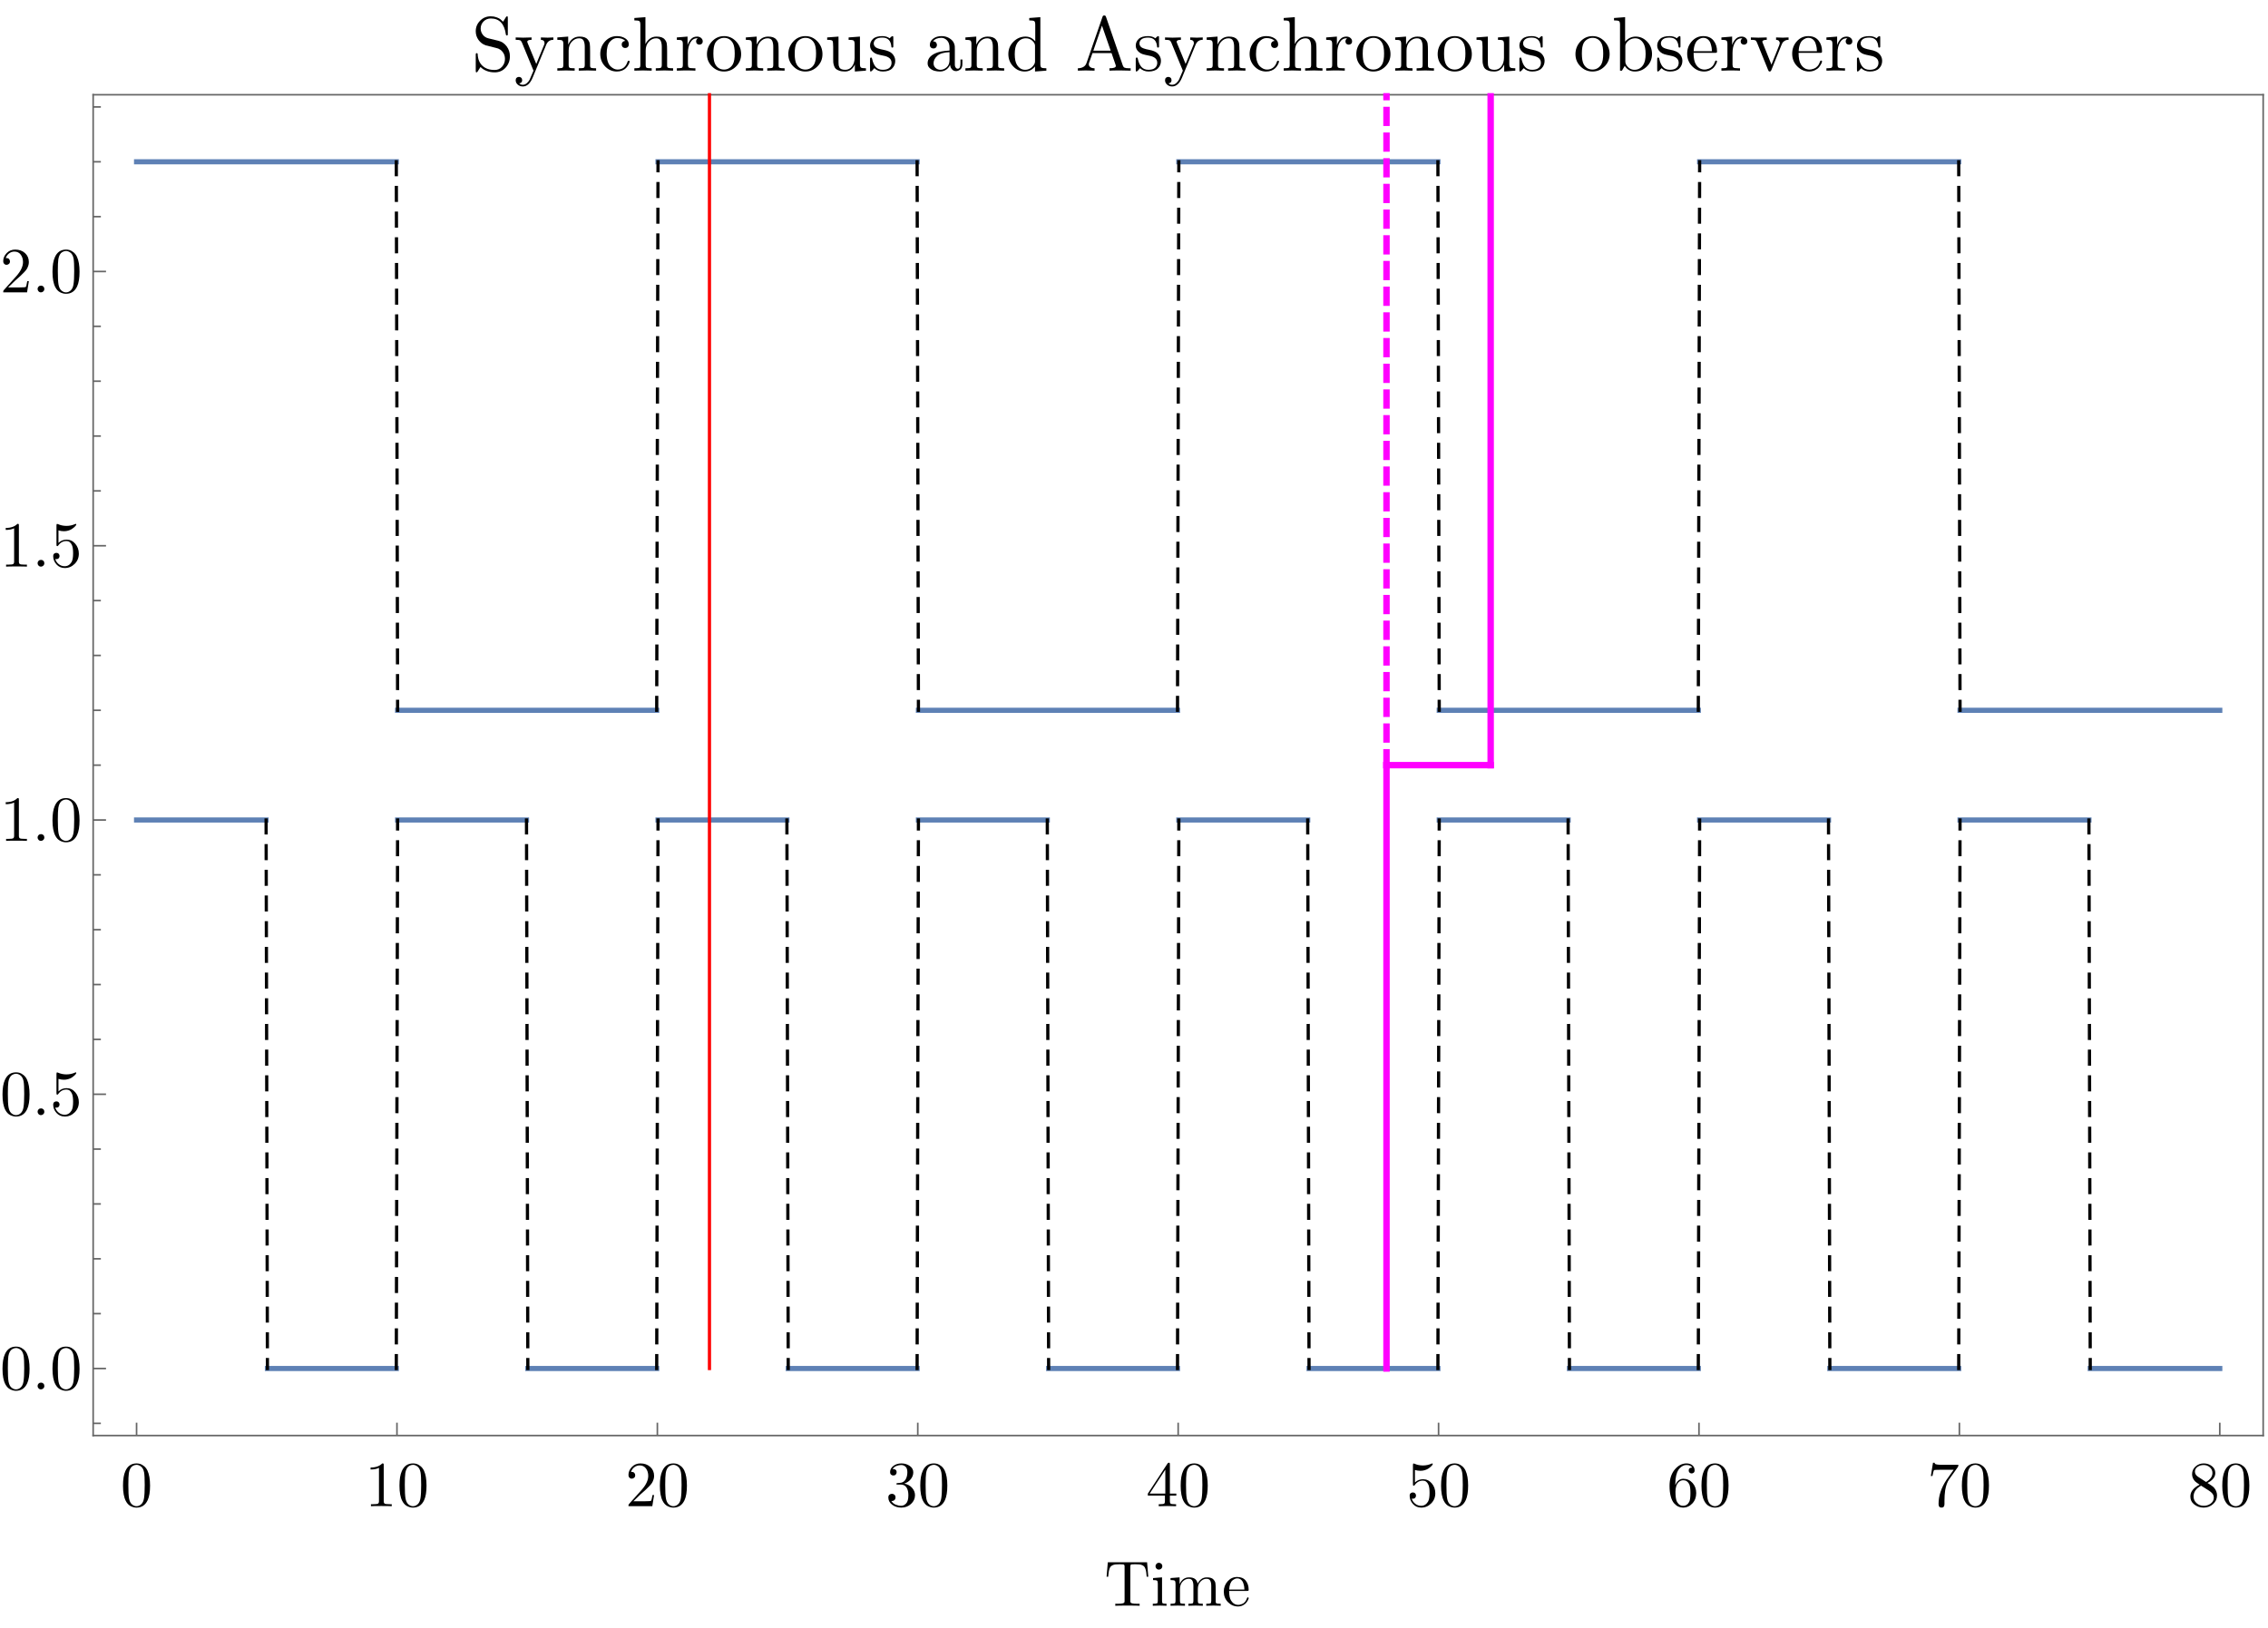 <?xml version="1.0" encoding="UTF-8"?>
<svg xmlns="http://www.w3.org/2000/svg" xmlns:xlink="http://www.w3.org/1999/xlink" width="706pt" height="507pt" viewBox="0 0 706 507" version="1.1">
<defs>
<g>
<symbol overflow="visible" id="glyph0-0">
<path style="stroke:none;" d=""/>
</symbol>
<symbol overflow="visible" id="glyph0-1">
<path style="stroke:none;" d="M 0.781 -6.398 C 0.781 -8.359 1.027 -9.875 1.52 -10.941 C 2.215 -12.527 3.375 -13.32 5 -13.32 C 5.348 -13.32 5.699 -13.273 6.059 -13.18 C 6.418 -13.086 6.828 -12.859 7.289 -12.5 C 7.75 -12.141 8.121 -11.668 8.398 -11.078 C 8.934 -9.945 9.199 -8.387 9.199 -6.398 C 9.199 -4.453 8.953 -2.945 8.461 -1.879 C 7.742 -0.332 6.578 0.441 4.98 0.441 C 4.379 0.441 3.777 0.285 3.172 -0.02 C 2.562 -0.328 2.066 -0.848 1.68 -1.578 C 1.078 -2.688 0.781 -4.293 0.781 -6.398 Z M 2.441 -6.641 C 2.441 -4.625 2.512 -3.219 2.66 -2.422 C 2.82 -1.555 3.125 -0.934 3.57 -0.559 C 4.016 -0.188 4.488 0 4.98 0 C 5.512 0 6.004 -0.199 6.449 -0.602 C 6.895 -1 7.188 -1.633 7.32 -2.5 C 7.465 -3.352 7.539 -4.734 7.539 -6.641 C 7.539 -8.492 7.473 -9.793 7.34 -10.539 C 7.168 -11.406 6.848 -12.012 6.379 -12.359 C 5.914 -12.707 5.445 -12.879 4.98 -12.879 C 4.809 -12.879 4.625 -12.852 4.441 -12.801 C 4.254 -12.746 4.027 -12.648 3.762 -12.5 C 3.492 -12.352 3.258 -12.094 3.051 -11.719 C 2.844 -11.348 2.691 -10.879 2.602 -10.32 C 2.492 -9.602 2.441 -8.375 2.441 -6.641 Z M 2.441 -6.641 "/>
</symbol>
<symbol overflow="visible" id="glyph0-2">
<path style="stroke:none;" d="M 1.781 -11.422 L 1.781 -12.039 C 3.379 -12.039 4.594 -12.465 5.422 -13.32 C 5.648 -13.32 5.781 -13.293 5.82 -13.238 C 5.859 -13.188 5.879 -13.039 5.879 -12.801 L 5.879 -1.578 C 5.879 -1.18 5.977 -0.922 6.172 -0.801 C 6.363 -0.68 6.887 -0.621 7.738 -0.621 L 8.379 -0.621 L 8.379 0 C 7.914 -0.039 6.832 -0.059 5.141 -0.059 C 3.445 -0.059 2.367 -0.039 1.898 0 L 1.898 -0.621 L 2.539 -0.621 C 3.379 -0.621 3.898 -0.68 4.102 -0.801 C 4.301 -0.922 4.398 -1.18 4.398 -1.578 L 4.398 -11.941 C 3.707 -11.594 2.832 -11.422 1.781 -11.422 Z M 1.781 -11.422 "/>
</symbol>
<symbol overflow="visible" id="glyph0-3">
<path style="stroke:none;" d="M 1 0 C 1 -0.238 1.012 -0.398 1.031 -0.469 C 1.051 -0.543 1.113 -0.633 1.219 -0.738 L 5.059 -5.02 C 6.461 -6.594 7.16 -8.066 7.16 -9.441 C 7.16 -10.332 6.926 -11.102 6.461 -11.738 C 5.992 -12.379 5.332 -12.699 4.48 -12.699 C 3.895 -12.699 3.352 -12.52 2.859 -12.16 C 2.367 -11.801 2.008 -11.301 1.781 -10.66 C 1.82 -10.672 1.906 -10.68 2.039 -10.68 C 2.371 -10.68 2.633 -10.578 2.82 -10.371 C 3.008 -10.164 3.102 -9.922 3.102 -9.641 C 3.102 -9.281 2.984 -9.012 2.75 -8.84 C 2.516 -8.668 2.285 -8.578 2.059 -8.578 C 1.965 -8.578 1.859 -8.59 1.738 -8.609 C 1.621 -8.629 1.465 -8.734 1.281 -8.922 C 1.094 -9.105 1 -9.367 1 -9.699 C 1 -10.633 1.352 -11.469 2.059 -12.211 C 2.766 -12.949 3.66 -13.32 4.738 -13.32 C 5.965 -13.32 6.98 -12.957 7.781 -12.23 C 8.582 -11.504 8.98 -10.574 8.98 -9.441 C 8.98 -9.039 8.922 -8.66 8.801 -8.301 C 8.68 -7.941 8.539 -7.621 8.379 -7.34 C 8.219 -7.059 7.926 -6.695 7.5 -6.25 C 7.074 -5.805 6.688 -5.422 6.34 -5.102 C 5.992 -4.781 5.434 -4.281 4.66 -3.602 L 2.539 -1.539 L 6.141 -1.539 C 7.312 -1.539 7.945 -1.594 8.039 -1.699 C 8.172 -1.887 8.32 -2.48 8.48 -3.48 L 8.98 -3.48 L 8.422 0 Z M 1 0 "/>
</symbol>
<symbol overflow="visible" id="glyph0-4">
<path style="stroke:none;" d="M 0.84 -2.699 C 0.84 -3.102 0.953 -3.395 1.18 -3.578 C 1.406 -3.766 1.668 -3.859 1.961 -3.859 C 2.266 -3.859 2.531 -3.762 2.75 -3.559 C 2.969 -3.359 3.078 -3.086 3.078 -2.738 C 3.078 -2.367 2.949 -2.078 2.691 -1.871 C 2.43 -1.664 2.121 -1.586 1.762 -1.641 C 2.082 -1.105 2.535 -0.719 3.121 -0.48 C 3.707 -0.238 4.273 -0.121 4.82 -0.121 C 5.395 -0.121 5.914 -0.367 6.379 -0.859 C 6.848 -1.352 7.078 -2.207 7.078 -3.422 C 7.078 -4.449 6.879 -5.258 6.48 -5.852 C 6.082 -6.445 5.488 -6.738 4.699 -6.738 L 3.82 -6.738 C 3.621 -6.738 3.488 -6.75 3.43 -6.77 C 3.371 -6.789 3.34 -6.852 3.34 -6.961 C 3.34 -7.094 3.441 -7.172 3.641 -7.199 C 3.84 -7.199 4.102 -7.219 4.422 -7.262 C 5.195 -7.289 5.785 -7.633 6.199 -8.301 C 6.574 -8.926 6.762 -9.688 6.762 -10.578 C 6.762 -11.395 6.566 -11.969 6.18 -12.309 C 5.793 -12.648 5.348 -12.82 4.84 -12.82 C 4.375 -12.82 3.883 -12.723 3.371 -12.531 C 2.855 -12.336 2.461 -12.02 2.18 -11.578 C 3.008 -11.578 3.422 -11.246 3.422 -10.578 C 3.422 -10.285 3.328 -10.043 3.141 -9.852 C 2.953 -9.656 2.707 -9.559 2.398 -9.559 C 2.105 -9.559 1.863 -9.652 1.672 -9.84 C 1.477 -10.027 1.379 -10.281 1.379 -10.602 C 1.379 -11.359 1.719 -12.004 2.398 -12.531 C 3.078 -13.059 3.922 -13.32 4.922 -13.32 C 5.906 -13.32 6.766 -13.059 7.5 -12.539 C 8.234 -12.02 8.602 -11.359 8.602 -10.559 C 8.602 -9.773 8.34 -9.059 7.82 -8.41 C 7.301 -7.762 6.625 -7.309 5.801 -7.039 C 6.812 -6.84 7.625 -6.398 8.23 -5.711 C 8.836 -5.023 9.141 -4.262 9.141 -3.422 C 9.141 -2.379 8.73 -1.477 7.91 -0.711 C 7.09 0.055 6.078 0.441 4.879 0.441 C 3.773 0.441 2.824 0.141 2.031 -0.461 C 1.238 -1.059 0.84 -1.809 0.84 -2.699 Z M 0.84 -2.699 "/>
</symbol>
<symbol overflow="visible" id="glyph0-5">
<path style="stroke:none;" d="M 0.559 -3.301 L 0.559 -3.922 L 6.699 -13.301 C 6.805 -13.461 6.941 -13.539 7.102 -13.539 C 7.246 -13.539 7.336 -13.512 7.371 -13.449 C 7.402 -13.391 7.422 -13.246 7.422 -13.02 L 7.422 -3.922 L 9.422 -3.922 L 9.422 -3.301 L 7.422 -3.301 L 7.422 -1.559 C 7.422 -1.172 7.5 -0.922 7.66 -0.801 C 7.82 -0.68 8.246 -0.621 8.941 -0.621 L 9.359 -0.621 L 9.359 0 C 8.812 -0.039 7.906 -0.059 6.641 -0.059 C 5.387 -0.059 4.488 -0.039 3.941 0 L 3.941 -0.621 L 4.359 -0.621 C 5.055 -0.621 5.48 -0.68 5.641 -0.801 C 5.801 -0.922 5.879 -1.172 5.879 -1.559 L 5.879 -3.301 Z M 1.121 -3.922 L 6 -3.922 L 6 -11.379 Z M 1.121 -3.922 "/>
</symbol>
<symbol overflow="visible" id="glyph0-6">
<path style="stroke:none;" d="M 1 -3.219 C 1 -3.621 1.105 -3.898 1.32 -4.051 C 1.535 -4.203 1.754 -4.281 1.98 -4.281 C 2.285 -4.281 2.531 -4.184 2.711 -3.988 C 2.891 -3.797 2.98 -3.566 2.98 -3.301 C 2.98 -3.035 2.891 -2.805 2.711 -2.609 C 2.531 -2.418 2.285 -2.32 1.98 -2.32 C 1.832 -2.32 1.719 -2.332 1.641 -2.359 C 1.812 -1.746 2.172 -1.219 2.711 -0.781 C 3.25 -0.34 3.875 -0.121 4.578 -0.121 C 5.473 -0.121 6.188 -0.555 6.719 -1.422 C 7.039 -1.98 7.199 -2.895 7.199 -4.16 C 7.199 -5.281 7.078 -6.121 6.84 -6.68 C 6.465 -7.535 5.898 -7.961 5.141 -7.961 C 4.059 -7.961 3.199 -7.492 2.559 -6.559 C 2.48 -6.441 2.395 -6.379 2.301 -6.379 C 2.168 -6.379 2.086 -6.418 2.059 -6.488 C 2.031 -6.562 2.02 -6.699 2.02 -6.898 L 2.02 -12.82 C 2.02 -13.141 2.086 -13.301 2.219 -13.301 C 2.273 -13.301 2.352 -13.281 2.461 -13.238 C 3.301 -12.867 4.188 -12.68 5.121 -12.68 C 6.082 -12.68 6.988 -12.875 7.84 -13.262 C 7.906 -13.301 7.961 -13.32 8 -13.32 C 8.133 -13.32 8.199 -13.246 8.199 -13.102 C 8.199 -13.047 8.148 -12.941 8.039 -12.789 C 7.934 -12.637 7.766 -12.461 7.539 -12.262 C 7.312 -12.062 7.055 -11.867 6.762 -11.68 C 6.469 -11.492 6.105 -11.336 5.68 -11.211 C 5.254 -11.082 4.809 -11.02 4.34 -11.02 C 3.781 -11.02 3.215 -11.105 2.641 -11.281 L 2.641 -7.379 C 3.332 -8.059 4.18 -8.398 5.18 -8.398 C 6.246 -8.398 7.148 -7.969 7.879 -7.109 C 8.613 -6.25 8.98 -5.219 8.98 -4.02 C 8.98 -2.766 8.547 -1.711 7.68 -0.852 C 6.812 0.008 5.793 0.441 4.621 0.441 C 3.555 0.441 2.684 0.059 2.012 -0.699 C 1.336 -1.461 1 -2.301 1 -3.219 Z M 1 -3.219 "/>
</symbol>
<symbol overflow="visible" id="glyph0-7">
<path style="stroke:none;" d="M 0.84 -6.32 C 0.84 -8.414 1.375 -10.102 2.441 -11.391 C 3.508 -12.676 4.727 -13.32 6.102 -13.32 C 6.902 -13.32 7.523 -13.117 7.969 -12.711 C 8.418 -12.305 8.641 -11.785 8.641 -11.16 C 8.641 -10.812 8.539 -10.566 8.34 -10.422 C 8.141 -10.273 7.934 -10.199 7.719 -10.199 C 7.48 -10.199 7.266 -10.281 7.078 -10.441 C 6.895 -10.602 6.801 -10.828 6.801 -11.121 C 6.801 -11.719 7.168 -12.02 7.898 -12.02 C 7.555 -12.555 6.965 -12.82 6.141 -12.82 C 5.887 -12.82 5.629 -12.785 5.371 -12.711 C 5.109 -12.637 4.809 -12.477 4.469 -12.23 C 4.129 -11.984 3.828 -11.664 3.57 -11.27 C 3.309 -10.875 3.09 -10.312 2.91 -9.578 C 2.73 -8.848 2.641 -8 2.641 -7.039 L 2.641 -6.559 C 3.188 -7.879 4.02 -8.539 5.141 -8.539 C 6.262 -8.539 7.207 -8.113 7.98 -7.262 C 8.754 -6.406 9.141 -5.348 9.141 -4.078 C 9.141 -2.785 8.738 -1.711 7.93 -0.852 C 7.125 0.008 6.152 0.441 5.02 0.441 C 4.512 0.441 4.031 0.332 3.57 0.121 C 3.109 -0.094 2.668 -0.441 2.238 -0.922 C 1.812 -1.402 1.473 -2.102 1.219 -3.031 C 0.965 -3.957 0.84 -5.055 0.84 -6.32 Z M 2.68 -4.52 C 2.68 -3.215 2.801 -2.246 3.039 -1.621 C 3.078 -1.516 3.145 -1.391 3.23 -1.25 C 3.316 -1.109 3.438 -0.945 3.59 -0.762 C 3.742 -0.574 3.945 -0.422 4.199 -0.301 C 4.453 -0.18 4.727 -0.121 5.02 -0.121 C 5.914 -0.121 6.574 -0.555 7 -1.422 C 7.227 -1.902 7.34 -2.793 7.34 -4.102 C 7.34 -5.434 7.219 -6.348 6.98 -6.84 C 6.566 -7.668 5.945 -8.078 5.121 -8.078 C 4.559 -8.078 4.086 -7.887 3.699 -7.5 C 3.312 -7.113 3.047 -6.664 2.898 -6.148 C 2.754 -5.637 2.68 -5.094 2.68 -4.52 Z M 2.68 -4.52 "/>
</symbol>
<symbol overflow="visible" id="glyph0-8">
<path style="stroke:none;" d="M 1.121 -9.398 L 1.781 -13.52 L 2.281 -13.52 C 2.32 -13.359 2.375 -13.242 2.441 -13.172 C 2.508 -13.098 2.73 -13.031 3.109 -12.969 C 3.488 -12.91 4.066 -12.879 4.84 -12.879 L 9.699 -12.879 C 9.699 -12.574 9.641 -12.34 9.52 -12.18 L 6.82 -8.379 C 6.246 -7.578 5.832 -6.441 5.578 -4.961 C 5.434 -3.973 5.359 -2.879 5.359 -1.68 L 5.359 -0.66 C 5.359 0.074 5.055 0.441 4.441 0.441 C 3.828 0.441 3.52 0.074 3.52 -0.66 C 3.52 -3.207 4.34 -5.715 5.98 -8.18 C 6.152 -8.434 6.562 -9.012 7.211 -9.922 C 7.855 -10.828 8.191 -11.301 8.219 -11.34 L 4.078 -11.34 C 2.867 -11.34 2.215 -11.301 2.121 -11.219 C 1.988 -11.098 1.82 -10.492 1.621 -9.398 Z M 1.121 -9.398 "/>
</symbol>
<symbol overflow="visible" id="glyph0-9">
<path style="stroke:none;" d="M 0.84 -3.02 C 0.84 -4.512 1.801 -5.738 3.719 -6.699 C 2.895 -7.258 2.406 -7.621 2.262 -7.781 C 1.676 -8.434 1.379 -9.168 1.379 -9.98 C 1.379 -10.914 1.734 -11.703 2.441 -12.352 C 3.148 -12.996 4 -13.32 5 -13.32 C 5.961 -13.32 6.801 -13.043 7.52 -12.488 C 8.238 -11.938 8.602 -11.219 8.602 -10.34 C 8.602 -9.102 7.793 -8.066 6.18 -7.238 C 7.246 -6.574 7.906 -6.102 8.16 -5.82 C 8.812 -5.102 9.141 -4.281 9.141 -3.359 C 9.141 -2.293 8.73 -1.395 7.91 -0.66 C 7.09 0.074 6.113 0.441 4.98 0.441 C 3.875 0.441 2.906 0.117 2.078 -0.531 C 1.254 -1.176 0.84 -2.008 0.84 -3.02 Z M 1.84 -3.02 C 1.84 -2.191 2.148 -1.504 2.77 -0.949 C 3.391 -0.395 4.133 -0.121 5 -0.121 C 5.84 -0.121 6.574 -0.359 7.199 -0.84 C 7.828 -1.32 8.141 -1.922 8.141 -2.641 C 8.141 -2.922 8.094 -3.18 8 -3.422 C 7.906 -3.66 7.766 -3.875 7.578 -4.07 C 7.395 -4.262 7.242 -4.402 7.129 -4.488 C 7.016 -4.574 6.852 -4.691 6.641 -4.84 L 4.18 -6.398 C 2.621 -5.531 1.84 -4.406 1.84 -3.02 Z M 2.262 -10.762 C 2.262 -10.121 2.594 -9.578 3.262 -9.141 L 5.738 -7.539 C 7.059 -8.312 7.719 -9.246 7.719 -10.34 C 7.719 -11.047 7.449 -11.637 6.91 -12.109 C 6.371 -12.582 5.727 -12.82 4.98 -12.82 C 4.246 -12.82 3.609 -12.625 3.07 -12.238 C 2.531 -11.852 2.262 -11.359 2.262 -10.762 Z M 2.262 -10.762 "/>
</symbol>
<symbol overflow="visible" id="glyph0-10">
<path style="stroke:none;" d="M 2 -0.32 C 1.801 -0.535 1.699 -0.781 1.699 -1.059 C 1.699 -1.34 1.801 -1.582 2 -1.789 C 2.199 -1.996 2.453 -2.102 2.762 -2.102 C 3.055 -2.102 3.301 -2.004 3.5 -1.809 C 3.699 -1.617 3.801 -1.367 3.801 -1.059 C 3.801 -0.754 3.691 -0.5 3.48 -0.301 C 3.266 -0.102 3.027 0 2.762 0 C 2.453 0 2.199 -0.105 2 -0.32 Z M 2 -0.32 "/>
</symbol>
<symbol overflow="visible" id="glyph0-11">
<path style="stroke:none;" d="M 0.719 -9.039 L 1.102 -13.539 L 13.32 -13.539 L 13.699 -9.039 L 13.199 -9.039 C 13.145 -9.641 13.098 -10.113 13.051 -10.461 C 13.004 -10.809 12.922 -11.145 12.809 -11.469 C 12.695 -11.797 12.57 -12.039 12.43 -12.199 C 12.289 -12.359 12.086 -12.504 11.82 -12.629 C 11.555 -12.758 11.246 -12.836 10.898 -12.871 C 10.555 -12.902 10.121 -12.922 9.602 -12.922 C 8.988 -12.922 8.605 -12.906 8.461 -12.879 C 8.301 -12.84 8.199 -12.762 8.16 -12.648 C 8.121 -12.535 8.102 -12.359 8.102 -12.121 L 8.102 -1.578 C 8.102 -1.312 8.125 -1.125 8.18 -1.02 C 8.234 -0.914 8.414 -0.82 8.719 -0.738 C 9.027 -0.66 9.52 -0.621 10.199 -0.621 L 11 -0.621 L 11 0 C 10.453 -0.039 9.188 -0.059 7.199 -0.059 C 5.227 -0.059 3.965 -0.039 3.422 0 L 3.422 -0.621 L 4.219 -0.621 C 4.898 -0.621 5.395 -0.66 5.699 -0.738 C 6.008 -0.82 6.188 -0.914 6.238 -1.02 C 6.293 -1.125 6.32 -1.312 6.32 -1.578 L 6.32 -12.121 C 6.32 -12.309 6.312 -12.441 6.301 -12.52 C 6.285 -12.602 6.25 -12.672 6.191 -12.738 C 6.129 -12.805 6.035 -12.852 5.898 -12.879 C 5.766 -12.906 5.406 -12.922 4.82 -12.922 C 4.301 -12.922 3.867 -12.902 3.52 -12.871 C 3.172 -12.836 2.867 -12.758 2.602 -12.629 C 2.332 -12.504 2.129 -12.359 1.988 -12.199 C 1.848 -12.039 1.723 -11.797 1.609 -11.469 C 1.496 -11.145 1.418 -10.809 1.371 -10.461 C 1.324 -10.113 1.273 -9.641 1.219 -9.039 Z M 0.719 -9.039 "/>
</symbol>
<symbol overflow="visible" id="glyph0-12">
<path style="stroke:none;" d="M 0.66 0 L 0.66 -0.621 C 1.367 -0.621 1.805 -0.664 1.969 -0.75 C 2.137 -0.836 2.219 -1.094 2.219 -1.52 L 2.219 -6.898 C 2.219 -7.395 2.137 -7.699 1.969 -7.82 C 1.805 -7.941 1.395 -8 0.738 -8 L 0.738 -8.621 L 3.539 -8.84 L 3.539 -1.5 C 3.539 -1.102 3.609 -0.852 3.75 -0.762 C 3.891 -0.668 4.285 -0.621 4.941 -0.621 L 4.941 0 C 3.582 -0.039 2.887 -0.059 2.859 -0.059 C 2.672 -0.059 1.941 -0.039 0.66 0 Z M 1.5 -12.32 C 1.5 -12.586 1.602 -12.828 1.809 -13.051 C 2.016 -13.27 2.266 -13.379 2.559 -13.379 C 2.852 -13.379 3.102 -13.281 3.309 -13.078 C 3.516 -12.879 3.621 -12.625 3.621 -12.32 C 3.621 -12.012 3.516 -11.762 3.309 -11.559 C 3.102 -11.359 2.852 -11.262 2.559 -11.262 C 2.254 -11.262 2 -11.367 1.801 -11.578 C 1.602 -11.793 1.5 -12.039 1.5 -12.32 Z M 1.5 -12.32 "/>
</symbol>
<symbol overflow="visible" id="glyph0-13">
<path style="stroke:none;" d="M 0.641 0 L 0.641 -0.621 C 1.348 -0.621 1.785 -0.664 1.949 -0.75 C 2.117 -0.836 2.199 -1.094 2.199 -1.52 L 2.199 -6.879 C 2.199 -7.371 2.113 -7.684 1.941 -7.809 C 1.766 -7.938 1.332 -8 0.641 -8 L 0.641 -8.621 L 3.461 -8.84 L 3.461 -6.738 C 4.086 -8.141 5.074 -8.84 6.422 -8.84 C 7.98 -8.84 8.867 -8.188 9.078 -6.879 C 9.305 -7.387 9.66 -7.84 10.141 -8.238 C 10.621 -8.641 11.234 -8.84 11.98 -8.84 C 12.98 -8.84 13.68 -8.594 14.078 -8.102 C 14.371 -7.766 14.551 -7.414 14.609 -7.039 C 14.668 -6.668 14.699 -6 14.699 -5.039 L 14.699 -1.219 C 14.715 -0.941 14.828 -0.77 15.039 -0.711 C 15.254 -0.648 15.66 -0.621 16.262 -0.621 L 16.262 0 C 14.902 -0.039 14.152 -0.059 14.02 -0.059 C 13.914 -0.059 13.16 -0.039 11.762 0 L 11.762 -0.621 C 12.469 -0.621 12.902 -0.664 13.07 -0.75 C 13.238 -0.836 13.32 -1.094 13.32 -1.52 L 13.32 -6.18 C 13.32 -6.859 13.215 -7.398 13.012 -7.801 C 12.805 -8.199 12.414 -8.398 11.84 -8.398 C 11.148 -8.398 10.523 -8.109 9.969 -7.531 C 9.418 -6.949 9.141 -6.172 9.141 -5.199 L 9.141 -1.52 C 9.141 -1.094 9.223 -0.836 9.391 -0.75 C 9.559 -0.664 9.992 -0.621 10.699 -0.621 L 10.699 0 C 9.34 -0.039 8.594 -0.059 8.461 -0.059 C 8.355 -0.059 7.602 -0.039 6.199 0 L 6.199 -0.621 C 6.906 -0.621 7.344 -0.664 7.512 -0.75 C 7.676 -0.836 7.762 -1.094 7.762 -1.52 L 7.762 -6.18 C 7.762 -6.859 7.656 -7.398 7.449 -7.801 C 7.242 -8.199 6.852 -8.398 6.281 -8.398 C 5.586 -8.398 4.965 -8.109 4.41 -7.531 C 3.855 -6.949 3.578 -6.172 3.578 -5.199 L 3.578 -1.52 C 3.578 -1.094 3.664 -0.836 3.828 -0.75 C 3.996 -0.664 4.434 -0.621 5.141 -0.621 L 5.141 0 C 3.781 -0.039 3.035 -0.059 2.898 -0.059 C 2.793 -0.059 2.039 -0.039 0.641 0 Z M 0.641 0 "/>
</symbol>
<symbol overflow="visible" id="glyph0-14">
<path style="stroke:none;" d="M 0.559 -4.398 C 0.559 -5.652 0.965 -6.727 1.77 -7.621 C 2.578 -8.516 3.559 -8.961 4.719 -8.961 C 5.895 -8.961 6.785 -8.578 7.391 -7.82 C 7.996 -7.059 8.301 -6.133 8.301 -5.039 C 8.301 -4.84 8.273 -4.719 8.219 -4.68 C 8.168 -4.641 8.027 -4.621 7.801 -4.621 L 2.219 -4.621 C 2.219 -3.262 2.422 -2.262 2.82 -1.621 C 3.379 -0.727 4.133 -0.281 5.078 -0.281 C 5.211 -0.281 5.355 -0.293 5.512 -0.32 C 5.664 -0.348 5.898 -0.418 6.219 -0.531 C 6.539 -0.645 6.84 -0.852 7.121 -1.16 C 7.398 -1.465 7.621 -1.859 7.781 -2.34 C 7.82 -2.527 7.906 -2.621 8.039 -2.621 C 8.215 -2.621 8.301 -2.539 8.301 -2.379 C 8.301 -2.258 8.238 -2.07 8.109 -1.809 C 7.984 -1.551 7.801 -1.262 7.559 -0.949 C 7.32 -0.637 6.965 -0.363 6.5 -0.129 C 6.035 0.105 5.52 0.219 4.961 0.219 C 3.785 0.219 2.762 -0.223 1.879 -1.109 C 1 -1.996 0.559 -3.094 0.559 -4.398 Z M 2.238 -5.039 L 6.98 -5.039 C 6.98 -5.32 6.957 -5.617 6.91 -5.93 C 6.863 -6.242 6.77 -6.617 6.629 -7.051 C 6.488 -7.484 6.258 -7.836 5.93 -8.109 C 5.602 -8.383 5.199 -8.52 4.719 -8.52 C 4.508 -8.52 4.285 -8.473 4.051 -8.379 C 3.816 -8.285 3.559 -8.129 3.281 -7.91 C 3 -7.691 2.762 -7.328 2.57 -6.828 C 2.375 -6.328 2.266 -5.734 2.238 -5.039 Z M 2.238 -5.039 "/>
</symbol>
<symbol overflow="visible" id="glyph1-0">
<path style="stroke:none;" d=""/>
</symbol>
<symbol overflow="visible" id="glyph1-1">
<path style="stroke:none;" d="M 1.344 -0.047 L 1.344 -4.848 C 1.344 -5.023 1.348 -5.145 1.355 -5.207 C 1.363 -5.273 1.391 -5.328 1.441 -5.375 C 1.488 -5.422 1.559 -5.449 1.656 -5.449 C 1.832 -5.449 1.93 -5.367 1.945 -5.207 C 1.992 -3.625 2.488 -2.391 3.434 -1.512 C 4.359 -0.648 5.625 -0.215 7.223 -0.215 C 8.184 -0.215 8.961 -0.559 9.551 -1.246 C 10.145 -1.934 10.441 -2.734 10.441 -3.648 C 10.441 -4.512 10.191 -5.246 9.695 -5.855 C 9.488 -6.129 9.254 -6.352 8.988 -6.527 C 8.723 -6.703 8.512 -6.82 8.352 -6.875 C 8.191 -6.934 7.961 -7 7.656 -7.078 C 5.672 -7.559 4.617 -7.824 4.488 -7.871 C 3.543 -8.191 2.785 -8.758 2.207 -9.562 C 1.633 -10.371 1.344 -11.273 1.344 -12.266 C 1.344 -13.543 1.797 -14.641 2.699 -15.551 C 3.605 -16.465 4.711 -16.922 6.023 -16.922 C 6.68 -16.922 7.285 -16.816 7.836 -16.609 C 8.387 -16.402 8.777 -16.203 9 -16.02 C 9.223 -15.836 9.512 -15.574 9.863 -15.238 L 10.703 -16.609 C 10.832 -16.816 10.953 -16.922 11.062 -16.922 C 11.191 -16.922 11.27 -16.883 11.293 -16.812 C 11.316 -16.738 11.328 -16.586 11.328 -16.344 L 11.328 -11.52 C 11.328 -11.344 11.324 -11.223 11.316 -11.16 C 11.309 -11.098 11.281 -11.043 11.23 -11.004 C 11.184 -10.965 11.113 -10.945 11.016 -10.945 C 10.855 -10.945 10.762 -11.039 10.727 -11.23 C 10.281 -14.574 8.719 -16.246 6.047 -16.246 C 5.137 -16.246 4.379 -15.941 3.781 -15.324 C 3.18 -14.707 2.879 -13.969 2.879 -13.105 C 2.879 -12.402 3.102 -11.762 3.539 -11.184 C 3.98 -10.609 4.566 -10.23 5.305 -10.055 L 8.375 -9.312 C 9.398 -9.07 10.258 -8.5 10.945 -7.598 C 11.633 -6.691 11.977 -5.648 11.977 -4.465 C 11.977 -3.105 11.531 -1.934 10.645 -0.949 C 9.758 0.035 8.625 0.527 7.246 0.527 C 6.254 0.527 5.375 0.363 4.609 0.035 C 3.84 -0.293 3.246 -0.688 2.832 -1.152 C 2.512 -0.625 2.246 -0.207 2.039 0.098 L 1.969 0.215 C 1.84 0.422 1.719 0.527 1.609 0.527 C 1.48 0.527 1.402 0.488 1.379 0.406 C 1.355 0.328 1.344 0.176 1.344 -0.047 Z M 1.344 -0.047 "/>
</symbol>
<symbol overflow="visible" id="glyph1-2">
<path style="stroke:none;" d="M 0.457 2.977 C 0.457 2.641 0.555 2.383 0.758 2.207 C 0.957 2.031 1.191 1.945 1.465 1.945 C 1.754 1.945 1.992 2.035 2.184 2.219 C 2.375 2.402 2.473 2.648 2.473 2.953 C 2.473 3.543 2.16 3.879 1.535 3.961 C 1.84 4.25 2.215 4.391 2.664 4.391 C 3.145 4.391 3.574 4.215 3.961 3.863 C 4.344 3.512 4.621 3.168 4.789 2.832 C 4.957 2.496 5.16 2.023 5.398 1.414 C 5.625 0.934 5.824 0.465 6 0 L 2.398 -8.762 C 2.238 -9.145 2.039 -9.379 1.801 -9.469 C 1.559 -9.555 1.113 -9.602 0.457 -9.602 L 0.457 -10.344 C 1.176 -10.297 1.953 -10.273 2.785 -10.273 C 3.281 -10.273 4.152 -10.297 5.398 -10.344 L 5.398 -9.602 C 4.504 -9.602 4.055 -9.391 4.055 -8.977 C 4.055 -8.93 4.105 -8.785 4.199 -8.543 L 6.863 -2.09 L 9.289 -7.992 C 9.383 -8.215 9.434 -8.406 9.434 -8.566 C 9.434 -9.223 9.055 -9.566 8.305 -9.602 L 8.305 -10.344 C 9.359 -10.297 10.055 -10.273 10.391 -10.273 C 11.047 -10.273 11.648 -10.297 12.191 -10.344 L 12.191 -9.602 C 11.121 -9.602 10.375 -9.09 9.961 -8.062 L 5.734 2.184 C 4.969 4.008 3.945 4.922 2.664 4.922 C 2.055 4.922 1.535 4.73 1.105 4.355 C 0.672 3.98 0.457 3.52 0.457 2.977 Z M 0.457 2.977 "/>
</symbol>
<symbol overflow="visible" id="glyph1-3">
<path style="stroke:none;" d="M 0.77 0 L 0.77 -0.742 C 1.617 -0.742 2.141 -0.797 2.34 -0.898 C 2.539 -1.004 2.641 -1.312 2.641 -1.824 L 2.641 -8.258 C 2.641 -8.848 2.535 -9.219 2.328 -9.371 C 2.121 -9.523 1.602 -9.602 0.77 -9.602 L 0.77 -10.344 L 4.152 -10.609 L 4.152 -8.09 C 4.902 -9.77 6.09 -10.609 7.703 -10.609 C 8.902 -10.609 9.742 -10.312 10.223 -9.719 C 10.574 -9.32 10.789 -8.895 10.859 -8.449 C 10.934 -8 10.969 -7.199 10.969 -6.047 L 10.969 -1.465 C 10.984 -1.129 11.121 -0.926 11.375 -0.852 C 11.633 -0.781 12.121 -0.742 12.84 -0.742 L 12.84 0 C 11.207 -0.047 10.312 -0.07 10.152 -0.07 C 10.023 -0.07 9.121 -0.047 7.441 0 L 7.441 -0.742 C 8.289 -0.742 8.812 -0.797 9.012 -0.898 C 9.211 -1.004 9.312 -1.312 9.312 -1.824 L 9.312 -7.414 C 9.312 -8.23 9.188 -8.879 8.941 -9.359 C 8.691 -9.84 8.223 -10.078 7.535 -10.078 C 6.703 -10.078 5.957 -9.73 5.293 -9.035 C 4.629 -8.34 4.297 -7.406 4.297 -6.238 L 4.297 -1.824 C 4.297 -1.312 4.395 -1.004 4.598 -0.898 C 4.797 -0.797 5.32 -0.742 6.168 -0.742 L 6.168 0 C 4.535 -0.047 3.641 -0.07 3.48 -0.07 C 3.352 -0.07 2.449 -0.047 0.77 0 Z M 0.77 0 "/>
</symbol>
<symbol overflow="visible" id="glyph1-4">
<path style="stroke:none;" d="M 2.328 -1.32 C 1.32 -2.375 0.816 -3.664 0.816 -5.184 C 0.816 -6.703 1.316 -8.012 2.316 -9.109 C 3.316 -10.203 4.551 -10.754 6.023 -10.754 C 7 -10.754 7.855 -10.52 8.594 -10.055 C 9.328 -9.59 9.695 -8.969 9.695 -8.184 C 9.695 -7.832 9.594 -7.555 9.383 -7.355 C 9.176 -7.156 8.91 -7.055 8.594 -7.055 C 8.258 -7.055 7.988 -7.16 7.789 -7.367 C 7.59 -7.574 7.488 -7.84 7.488 -8.16 C 7.488 -8.305 7.512 -8.445 7.559 -8.578 C 7.609 -8.715 7.719 -8.859 7.895 -9.012 C 8.07 -9.164 8.312 -9.246 8.617 -9.266 C 8.039 -9.855 7.184 -10.152 6.047 -10.152 C 5.23 -10.152 4.488 -9.77 3.816 -9 C 3.145 -8.23 2.809 -6.977 2.809 -5.23 C 2.809 -4.32 2.922 -3.527 3.145 -2.855 C 3.367 -2.184 3.664 -1.676 4.031 -1.332 C 4.398 -0.988 4.766 -0.734 5.125 -0.574 C 5.484 -0.414 5.84 -0.336 6.191 -0.336 C 7.762 -0.336 8.809 -1.176 9.336 -2.855 C 9.383 -3.016 9.488 -3.098 9.648 -3.098 C 9.855 -3.098 9.961 -3.016 9.961 -2.855 C 9.961 -2.777 9.93 -2.637 9.863 -2.438 C 9.801 -2.238 9.672 -1.977 9.48 -1.656 C 9.289 -1.336 9.051 -1.035 8.773 -0.758 C 8.492 -0.477 8.109 -0.234 7.621 -0.035 C 7.133 0.164 6.586 0.266 5.977 0.266 C 4.566 0.266 3.352 -0.266 2.328 -1.32 Z M 2.328 -1.32 "/>
</symbol>
<symbol overflow="visible" id="glyph1-5">
<path style="stroke:none;" d="M 0.77 0 L 0.77 -0.742 C 1.617 -0.742 2.141 -0.797 2.34 -0.898 C 2.539 -1.004 2.641 -1.312 2.641 -1.824 L 2.641 -14.305 C 2.641 -14.895 2.535 -15.27 2.328 -15.422 C 2.121 -15.574 1.602 -15.648 0.77 -15.648 L 0.77 -16.391 L 4.223 -16.656 L 4.223 -8.305 L 4.246 -8.305 C 4.504 -8.879 4.922 -9.406 5.496 -9.887 C 6.07 -10.367 6.809 -10.609 7.703 -10.609 C 8.902 -10.609 9.742 -10.312 10.223 -9.719 C 10.574 -9.32 10.789 -8.895 10.859 -8.449 C 10.934 -8 10.969 -7.199 10.969 -6.047 L 10.969 -1.465 C 10.984 -1.129 11.121 -0.926 11.375 -0.852 C 11.633 -0.781 12.121 -0.742 12.84 -0.742 L 12.84 0 C 11.207 -0.047 10.312 -0.07 10.152 -0.07 C 10.023 -0.07 9.121 -0.047 7.441 0 L 7.441 -0.742 C 8.289 -0.742 8.812 -0.797 9.012 -0.898 C 9.211 -1.004 9.312 -1.312 9.312 -1.824 L 9.312 -7.414 C 9.312 -8.23 9.188 -8.879 8.941 -9.359 C 8.691 -9.84 8.223 -10.078 7.535 -10.078 C 6.703 -10.078 5.957 -9.73 5.293 -9.035 C 4.629 -8.34 4.297 -7.406 4.297 -6.238 L 4.297 -1.824 C 4.297 -1.312 4.395 -1.004 4.598 -0.898 C 4.797 -0.797 5.32 -0.742 6.168 -0.742 L 6.168 0 C 4.535 -0.047 3.641 -0.07 3.48 -0.07 C 3.352 -0.07 2.449 -0.047 0.77 0 Z M 0.77 0 "/>
</symbol>
<symbol overflow="visible" id="glyph1-6">
<path style="stroke:none;" d="M 0.672 0 L 0.672 -0.742 C 1.52 -0.742 2.043 -0.797 2.242 -0.898 C 2.445 -1.004 2.543 -1.312 2.543 -1.824 L 2.543 -8.258 C 2.543 -8.848 2.441 -9.219 2.23 -9.371 C 2.023 -9.523 1.504 -9.602 0.672 -9.602 L 0.672 -10.344 L 4.008 -10.609 L 4.008 -7.969 C 4.23 -8.656 4.586 -9.27 5.062 -9.805 C 5.543 -10.34 6.176 -10.609 6.961 -10.609 C 7.473 -10.609 7.895 -10.465 8.23 -10.176 C 8.566 -9.887 8.734 -9.543 8.734 -9.145 C 8.734 -8.793 8.629 -8.527 8.41 -8.352 C 8.195 -8.176 7.961 -8.09 7.703 -8.09 C 7.414 -8.09 7.172 -8.18 6.973 -8.363 C 6.773 -8.547 6.672 -8.801 6.672 -9.121 C 6.672 -9.312 6.715 -9.484 6.805 -9.637 C 6.891 -9.789 6.973 -9.891 7.043 -9.949 C 7.117 -10.004 7.176 -10.039 7.223 -10.055 C 7.191 -10.07 7.105 -10.078 6.961 -10.078 C 6.082 -10.078 5.387 -9.641 4.883 -8.762 C 4.379 -7.879 4.129 -6.816 4.129 -5.566 L 4.129 -1.871 C 4.129 -1.406 4.223 -1.105 4.414 -0.961 C 4.605 -0.816 5.121 -0.742 5.953 -0.742 L 6.457 -0.742 L 6.457 0 C 5.816 -0.047 4.801 -0.07 3.406 -0.07 C 3.215 -0.07 2.969 -0.066 2.664 -0.059 C 2.359 -0.051 2.008 -0.039 1.609 -0.023 C 1.207 -0.008 0.895 0 0.672 0 Z M 0.672 0 "/>
</symbol>
<symbol overflow="visible" id="glyph1-7">
<path style="stroke:none;" d="M 2.258 -1.297 C 1.199 -2.336 0.672 -3.617 0.672 -5.137 C 0.672 -6.656 1.188 -7.973 2.219 -9.086 C 3.25 -10.195 4.512 -10.754 6 -10.754 C 7.457 -10.754 8.703 -10.199 9.742 -9.098 C 10.785 -7.992 11.305 -6.672 11.305 -5.137 C 11.305 -3.633 10.781 -2.355 9.73 -1.309 C 8.684 -0.262 7.434 0.266 5.977 0.266 C 4.551 0.266 3.312 -0.258 2.258 -1.297 Z M 2.664 -5.328 C 2.664 -3.777 2.863 -2.648 3.266 -1.945 C 3.887 -0.871 4.801 -0.336 6 -0.336 C 6.594 -0.336 7.137 -0.496 7.633 -0.816 C 8.129 -1.137 8.512 -1.566 8.785 -2.113 C 9.137 -2.816 9.312 -3.887 9.312 -5.328 C 9.312 -6.863 9.105 -7.977 8.688 -8.664 C 8.062 -9.703 7.16 -10.223 5.977 -10.223 C 5.465 -10.223 4.957 -10.09 4.453 -9.816 C 3.949 -9.543 3.543 -9.145 3.238 -8.617 C 2.855 -7.914 2.664 -6.816 2.664 -5.328 Z M 2.664 -5.328 "/>
</symbol>
<symbol overflow="visible" id="glyph1-8">
<path style="stroke:none;" d="M 0.77 -9.602 L 0.77 -10.344 L 4.297 -10.609 L 4.297 -2.641 C 4.297 -2.258 4.312 -1.953 4.344 -1.727 C 4.375 -1.504 4.457 -1.266 4.586 -1.008 C 4.711 -0.75 4.93 -0.562 5.23 -0.445 C 5.535 -0.324 5.93 -0.266 6.406 -0.266 C 7.27 -0.266 7.973 -0.621 8.508 -1.332 C 9.043 -2.043 9.312 -2.93 9.312 -3.984 L 9.312 -8.258 C 9.312 -8.848 9.207 -9.219 9 -9.371 C 8.793 -9.523 8.273 -9.602 7.441 -9.602 L 7.441 -10.344 L 10.969 -10.609 L 10.969 -2.09 C 10.969 -1.496 11.07 -1.125 11.281 -0.973 C 11.488 -0.82 12.008 -0.742 12.84 -0.742 L 12.84 0 L 9.383 0.266 L 9.383 -1.895 C 8.711 -0.457 7.68 0.266 6.289 0.266 C 5.586 0.266 4.992 0.176 4.512 0 C 4.031 -0.176 3.672 -0.375 3.434 -0.602 C 3.191 -0.824 3.008 -1.152 2.879 -1.586 C 2.75 -2.016 2.68 -2.363 2.664 -2.629 C 2.648 -2.891 2.641 -3.281 2.641 -3.793 L 2.641 -7.391 C 2.641 -8.48 2.559 -9.121 2.398 -9.312 C 2.238 -9.504 1.695 -9.602 0.77 -9.602 Z M 0.77 -9.602 "/>
</symbol>
<symbol overflow="visible" id="glyph1-9">
<path style="stroke:none;" d="M 0.793 -0.312 L 0.793 -3.48 C 0.793 -3.656 0.797 -3.777 0.805 -3.84 C 0.812 -3.902 0.84 -3.961 0.887 -4.008 C 0.938 -4.055 1.008 -4.078 1.105 -4.078 C 1.215 -4.078 1.293 -4.055 1.332 -4.008 C 1.371 -3.961 1.406 -3.848 1.441 -3.672 C 1.68 -2.566 2.059 -1.723 2.578 -1.141 C 3.098 -0.555 3.832 -0.266 4.777 -0.266 C 5.672 -0.266 6.348 -0.465 6.805 -0.863 C 7.262 -1.266 7.488 -1.793 7.488 -2.449 C 7.488 -3.617 6.656 -4.352 4.992 -4.656 C 4.031 -4.848 3.352 -5.008 2.953 -5.137 C 2.551 -5.266 2.176 -5.473 1.824 -5.762 C 1.137 -6.32 0.793 -7 0.793 -7.801 C 0.793 -8.602 1.098 -9.293 1.703 -9.875 C 2.312 -10.461 3.289 -10.754 4.633 -10.754 C 5.527 -10.754 6.281 -10.527 6.887 -10.078 C 7.062 -10.223 7.199 -10.352 7.297 -10.465 C 7.504 -10.656 7.664 -10.754 7.777 -10.754 C 7.906 -10.754 7.98 -10.711 8.004 -10.633 C 8.027 -10.551 8.039 -10.398 8.039 -10.176 L 8.039 -7.754 C 8.039 -7.578 8.035 -7.457 8.027 -7.391 C 8.02 -7.328 7.992 -7.277 7.945 -7.234 C 7.895 -7.195 7.824 -7.176 7.727 -7.176 C 7.551 -7.176 7.457 -7.246 7.441 -7.391 C 7.312 -9.328 6.375 -10.297 4.633 -10.297 C 3.688 -10.297 3.004 -10.117 2.578 -9.758 C 2.156 -9.398 1.945 -8.969 1.945 -8.473 C 1.945 -8.199 2.008 -7.961 2.137 -7.754 C 2.266 -7.543 2.41 -7.379 2.578 -7.262 C 2.746 -7.141 2.988 -7.023 3.301 -6.91 C 3.613 -6.801 3.863 -6.723 4.055 -6.684 C 4.246 -6.645 4.527 -6.586 4.895 -6.504 C 6.176 -6.266 7.09 -5.879 7.633 -5.352 C 8.305 -4.68 8.641 -3.922 8.641 -3.07 C 8.641 -2.129 8.32 -1.336 7.68 -0.695 C 7.039 -0.055 6.07 0.266 4.777 0.266 C 3.738 0.266 2.855 -0.078 2.137 -0.77 C 2.039 -0.672 1.957 -0.586 1.883 -0.504 C 1.812 -0.426 1.766 -0.367 1.738 -0.336 C 1.715 -0.305 1.699 -0.281 1.691 -0.266 C 1.684 -0.25 1.672 -0.23 1.656 -0.215 C 1.336 0.105 1.137 0.266 1.055 0.266 C 0.926 0.266 0.852 0.223 0.828 0.145 C 0.805 0.062 0.793 -0.09 0.793 -0.312 Z M 0.793 -0.312 "/>
</symbol>
<symbol overflow="visible" id="glyph1-10">
<path style="stroke:none;" d="M 1.008 -2.281 C 1.008 -3.641 1.809 -4.68 3.406 -5.398 C 4.367 -5.863 5.84 -6.152 7.824 -6.266 L 7.824 -7.152 C 7.824 -8.145 7.562 -8.902 7.043 -9.434 C 6.523 -9.961 5.938 -10.223 5.281 -10.223 C 4.113 -10.223 3.246 -9.855 2.688 -9.121 C 3.168 -9.105 3.492 -8.977 3.66 -8.734 C 3.828 -8.496 3.91 -8.258 3.91 -8.016 C 3.91 -7.695 3.812 -7.434 3.613 -7.223 C 3.414 -7.016 3.145 -6.91 2.809 -6.91 C 2.488 -6.91 2.223 -7.012 2.016 -7.211 C 1.809 -7.41 1.703 -7.688 1.703 -8.039 C 1.703 -8.824 2.055 -9.473 2.762 -9.984 C 3.465 -10.496 4.32 -10.754 5.328 -10.754 C 6.641 -10.754 7.734 -10.312 8.617 -9.434 C 8.887 -9.16 9.094 -8.848 9.227 -8.496 C 9.363 -8.145 9.441 -7.852 9.457 -7.621 C 9.473 -7.387 9.48 -7.047 9.48 -6.602 L 9.48 -1.801 C 9.48 -1.703 9.496 -1.578 9.527 -1.43 C 9.559 -1.277 9.648 -1.102 9.793 -0.898 C 9.938 -0.699 10.129 -0.602 10.367 -0.602 C 10.945 -0.602 11.23 -1.113 11.23 -2.137 L 11.23 -3.48 L 11.832 -3.48 L 11.832 -2.137 C 11.832 -1.289 11.609 -0.695 11.16 -0.359 C 10.711 -0.023 10.281 0.145 9.863 0.145 C 9.336 0.145 8.902 -0.051 8.566 -0.445 C 8.23 -0.836 8.039 -1.297 7.992 -1.824 C 7.754 -1.215 7.355 -0.715 6.805 -0.324 C 6.254 0.066 5.602 0.266 4.848 0.266 C 4.273 0.266 3.711 0.191 3.168 0.047 C 2.625 -0.098 2.129 -0.367 1.68 -0.77 C 1.23 -1.168 1.008 -1.672 1.008 -2.281 Z M 2.855 -2.305 C 2.855 -1.711 3.066 -1.223 3.492 -0.84 C 3.918 -0.457 4.426 -0.266 5.016 -0.266 C 5.688 -0.266 6.324 -0.523 6.926 -1.043 C 7.523 -1.562 7.824 -2.336 7.824 -3.359 L 7.824 -5.762 C 6.047 -5.695 4.777 -5.312 4.008 -4.609 C 3.238 -3.906 2.855 -3.137 2.855 -2.305 Z M 2.855 -2.305 "/>
</symbol>
<symbol overflow="visible" id="glyph1-11">
<path style="stroke:none;" d="M 0.816 -5.16 C 0.816 -6.68 1.348 -7.969 2.41 -9.023 C 3.477 -10.078 4.727 -10.609 6.168 -10.609 C 7.383 -10.609 8.391 -10.113 9.191 -9.121 L 9.191 -14.305 C 9.191 -14.895 9.09 -15.27 8.879 -15.422 C 8.672 -15.574 8.152 -15.648 7.32 -15.648 L 7.32 -16.391 L 10.777 -16.656 L 10.777 -2.09 C 10.777 -1.496 10.879 -1.125 11.09 -0.973 C 11.297 -0.82 11.816 -0.742 12.648 -0.742 L 12.648 0 L 9.121 0.266 L 9.121 -1.32 C 8.289 -0.266 7.215 0.266 5.902 0.266 C 4.527 0.266 3.336 -0.266 2.328 -1.32 C 1.32 -2.375 0.816 -3.656 0.816 -5.16 Z M 2.809 -5.137 C 2.809 -3.648 3.039 -2.535 3.504 -1.801 C 4.145 -0.777 4.984 -0.266 6.023 -0.266 C 7.207 -0.266 8.152 -0.824 8.855 -1.945 C 9.031 -2.215 9.121 -2.512 9.121 -2.832 L 9.121 -7.754 C 9.121 -8.074 9.031 -8.367 8.855 -8.641 C 8.199 -9.602 7.336 -10.078 6.266 -10.078 C 5.145 -10.078 4.238 -9.566 3.551 -8.543 C 3.055 -7.777 2.809 -6.641 2.809 -5.137 Z M 2.809 -5.137 "/>
</symbol>
<symbol overflow="visible" id="glyph1-12">
<path style="stroke:none;" d="M 0.77 0 L 0.77 -0.742 C 2.191 -0.777 3.09 -1.312 3.457 -2.352 L 8.426 -16.703 C 8.488 -16.895 8.555 -17.023 8.629 -17.09 C 8.699 -17.152 8.824 -17.184 9 -17.184 C 9.098 -17.184 9.172 -17.176 9.227 -17.16 C 9.285 -17.145 9.332 -17.109 9.371 -17.051 C 9.41 -16.996 9.441 -16.953 9.457 -16.922 C 9.473 -16.887 9.504 -16.816 9.551 -16.703 L 14.734 -1.703 C 14.863 -1.305 15.055 -1.043 15.312 -0.926 C 15.566 -0.805 16.055 -0.742 16.777 -0.742 L 17.207 -0.742 L 17.207 0 C 16.199 -0.047 15.152 -0.07 14.062 -0.07 C 12.336 -0.07 11.184 -0.047 10.609 0 L 10.609 -0.742 C 11.938 -0.742 12.602 -0.984 12.602 -1.465 C 12.602 -1.496 12.574 -1.609 12.527 -1.801 L 11.258 -5.473 L 5.328 -5.473 L 4.223 -2.328 C 4.191 -2.266 4.176 -2.145 4.176 -1.969 C 4.176 -1.633 4.332 -1.344 4.645 -1.105 C 4.957 -0.863 5.398 -0.742 5.977 -0.742 L 5.977 0 C 4.441 -0.047 3.52 -0.07 3.215 -0.07 C 2.688 -0.07 1.871 -0.047 0.77 0 Z M 5.594 -6.215 L 10.992 -6.215 L 8.281 -14.016 Z M 5.594 -6.215 "/>
</symbol>
<symbol overflow="visible" id="glyph1-13">
<path style="stroke:none;" d="M 0.672 -15.648 L 0.672 -16.391 L 4.129 -16.656 L 4.129 -9.047 C 5.055 -10.086 6.152 -10.609 7.414 -10.609 C 8.793 -10.609 9.984 -10.078 10.992 -9.023 C 12 -7.969 12.504 -6.688 12.504 -5.184 C 12.504 -3.664 11.977 -2.375 10.922 -1.32 C 9.863 -0.266 8.609 0.266 7.152 0.266 C 5.824 0.266 4.777 -0.32 4.008 -1.488 C 3.449 -0.512 3.16 -0.016 3.145 0 L 2.543 0 L 2.543 -14.305 C 2.543 -14.895 2.441 -15.27 2.23 -15.422 C 2.023 -15.574 1.504 -15.648 0.672 -15.648 Z M 4.199 -2.734 C 4.199 -2.398 4.312 -2.062 4.535 -1.727 C 5.176 -0.75 6.016 -0.266 7.055 -0.266 C 8.176 -0.266 9.078 -0.777 9.77 -1.801 C 10.266 -2.566 10.512 -3.703 10.512 -5.207 C 10.512 -6.695 10.281 -7.809 9.816 -8.543 C 9.176 -9.566 8.336 -10.078 7.297 -10.078 C 6.129 -10.078 5.184 -9.566 4.465 -8.543 C 4.289 -8.289 4.199 -8 4.199 -7.68 Z M 4.199 -2.734 "/>
</symbol>
<symbol overflow="visible" id="glyph1-14">
<path style="stroke:none;" d="M 0.672 -5.281 C 0.672 -6.785 1.156 -8.07 2.125 -9.145 C 3.094 -10.215 4.273 -10.754 5.664 -10.754 C 7.07 -10.754 8.141 -10.297 8.867 -9.383 C 9.598 -8.473 9.961 -7.359 9.961 -6.047 C 9.961 -5.809 9.93 -5.664 9.863 -5.617 C 9.801 -5.57 9.633 -5.543 9.359 -5.543 L 2.664 -5.543 C 2.664 -3.91 2.902 -2.711 3.383 -1.945 C 4.055 -0.871 4.961 -0.336 6.098 -0.336 C 6.258 -0.336 6.43 -0.352 6.613 -0.383 C 6.797 -0.414 7.078 -0.5 7.465 -0.637 C 7.848 -0.773 8.207 -1.023 8.543 -1.391 C 8.879 -1.758 9.145 -2.23 9.336 -2.809 C 9.383 -3.031 9.488 -3.145 9.648 -3.145 C 9.855 -3.145 9.961 -3.047 9.961 -2.855 C 9.961 -2.711 9.883 -2.484 9.73 -2.172 C 9.578 -1.859 9.359 -1.516 9.07 -1.141 C 8.785 -0.766 8.359 -0.438 7.801 -0.156 C 7.242 0.125 6.625 0.266 5.953 0.266 C 4.543 0.266 3.312 -0.27 2.258 -1.332 C 1.199 -2.395 0.672 -3.711 0.672 -5.281 Z M 2.688 -6.047 L 8.375 -6.047 C 8.375 -6.383 8.348 -6.738 8.293 -7.117 C 8.234 -7.492 8.125 -7.941 7.957 -8.461 C 7.789 -8.98 7.508 -9.402 7.117 -9.73 C 6.723 -10.059 6.238 -10.223 5.664 -10.223 C 5.406 -10.223 5.141 -10.168 4.859 -10.055 C 4.578 -9.945 4.273 -9.758 3.938 -9.492 C 3.602 -9.227 3.316 -8.797 3.086 -8.195 C 2.852 -7.598 2.719 -6.879 2.688 -6.047 Z M 2.688 -6.047 "/>
</symbol>
<symbol overflow="visible" id="glyph1-15">
<path style="stroke:none;" d="M 0.457 -9.602 L 0.457 -10.344 C 1.176 -10.297 1.953 -10.273 2.785 -10.273 C 3.09 -10.273 3.961 -10.297 5.398 -10.344 L 5.398 -9.602 C 4.488 -9.602 4.031 -9.391 4.031 -8.977 C 4.031 -8.914 4.078 -8.777 4.176 -8.566 L 6.863 -1.871 L 9.312 -7.992 C 9.406 -8.266 9.457 -8.457 9.457 -8.566 C 9.457 -8.84 9.363 -9.074 9.18 -9.277 C 8.996 -9.477 8.703 -9.586 8.305 -9.602 L 8.305 -10.344 C 9.121 -10.297 9.816 -10.273 10.391 -10.273 C 11.047 -10.273 11.648 -10.297 12.191 -10.344 L 12.191 -9.602 C 11.711 -9.602 11.305 -9.492 10.969 -9.277 C 10.633 -9.059 10.41 -8.859 10.309 -8.676 C 10.203 -8.492 10.098 -8.266 9.984 -7.992 L 6.84 -0.191 C 6.711 0.113 6.543 0.266 6.336 0.266 C 6.191 0.266 6.094 0.234 6.035 0.18 C 5.98 0.125 5.91 0 5.832 -0.191 L 2.375 -8.711 C 2.215 -9.113 2.035 -9.359 1.836 -9.457 C 1.637 -9.551 1.176 -9.602 0.457 -9.602 Z M 0.457 -9.602 "/>
</symbol>
</g>
<clipPath id="clip1">
  <path d="M 220 29 L 222 29 L 222 427 L 220 427 Z M 220 29 "/>
</clipPath>
<clipPath id="clip2">
  <path d="M 462 29 L 466 29 L 466 240 L 462 240 Z M 462 29 "/>
</clipPath>
<clipPath id="clip3">
  <path d="M 430 29 L 434 29 L 434 240 L 430 240 Z M 430 29 "/>
</clipPath>
</defs>
<g id="surface4">
<path style="fill:none;stroke-width:1.6;stroke-linecap:square;stroke-linejoin:miter;stroke:rgb(36.841%,50.677%,70.979%);stroke-opacity:1;stroke-miterlimit:3.25;" d="M 108.512 260.32 L 148.832 260.32 " transform="matrix(1,0,0,1,-66,-5)"/>
<path style="fill:none;stroke-width:1.6;stroke-linecap:square;stroke-linejoin:miter;stroke:rgb(36.841%,50.677%,70.979%);stroke-opacity:1;stroke-miterlimit:3.25;" d="M 149.246 431.109 L 189.363 431.109 " transform="matrix(1,0,0,1,-66,-5)"/>
<path style="fill:none;stroke-width:1.6;stroke-linecap:square;stroke-linejoin:miter;stroke:rgb(36.841%,50.677%,70.979%);stroke-opacity:1;stroke-miterlimit:3.25;" d="M 189.777 260.32 L 229.895 260.32 " transform="matrix(1,0,0,1,-66,-5)"/>
<path style="fill:none;stroke-width:1.6;stroke-linecap:square;stroke-linejoin:miter;stroke:rgb(36.841%,50.677%,70.979%);stroke-opacity:1;stroke-miterlimit:3.25;" d="M 230.309 431.109 L 270.422 431.109 " transform="matrix(1,0,0,1,-66,-5)"/>
<path style="fill:none;stroke-width:1.6;stroke-linecap:square;stroke-linejoin:miter;stroke:rgb(36.841%,50.677%,70.979%);stroke-opacity:1;stroke-miterlimit:3.25;" d="M 270.836 260.32 L 310.953 260.32 " transform="matrix(1,0,0,1,-66,-5)"/>
<path style="fill:none;stroke-width:1.6;stroke-linecap:square;stroke-linejoin:miter;stroke:rgb(36.841%,50.677%,70.979%);stroke-opacity:1;stroke-miterlimit:3.25;" d="M 311.367 431.109 L 351.484 431.109 " transform="matrix(1,0,0,1,-66,-5)"/>
<path style="fill:none;stroke-width:1.6;stroke-linecap:square;stroke-linejoin:miter;stroke:rgb(36.841%,50.677%,70.979%);stroke-opacity:1;stroke-miterlimit:3.25;" d="M 351.898 260.32 L 392.012 260.32 " transform="matrix(1,0,0,1,-66,-5)"/>
<path style="fill:none;stroke-width:1.6;stroke-linecap:square;stroke-linejoin:miter;stroke:rgb(36.841%,50.677%,70.979%);stroke-opacity:1;stroke-miterlimit:3.25;" d="M 392.426 431.109 L 432.543 431.109 " transform="matrix(1,0,0,1,-66,-5)"/>
<path style="fill:none;stroke-width:1.6;stroke-linecap:square;stroke-linejoin:miter;stroke:rgb(36.841%,50.677%,70.979%);stroke-opacity:1;stroke-miterlimit:3.25;" d="M 432.957 260.32 L 473.074 260.32 " transform="matrix(1,0,0,1,-66,-5)"/>
<path style="fill:none;stroke-width:1.6;stroke-linecap:square;stroke-linejoin:miter;stroke:rgb(36.841%,50.677%,70.979%);stroke-opacity:1;stroke-miterlimit:3.25;" d="M 473.488 431.109 L 513.602 431.109 " transform="matrix(1,0,0,1,-66,-5)"/>
<path style="fill:none;stroke-width:1.6;stroke-linecap:square;stroke-linejoin:miter;stroke:rgb(36.841%,50.677%,70.979%);stroke-opacity:1;stroke-miterlimit:3.25;" d="M 514.016 260.32 L 554.133 260.32 " transform="matrix(1,0,0,1,-66,-5)"/>
<path style="fill:none;stroke-width:1.6;stroke-linecap:square;stroke-linejoin:miter;stroke:rgb(36.841%,50.677%,70.979%);stroke-opacity:1;stroke-miterlimit:3.25;" d="M 554.547 431.109 L 594.664 431.109 " transform="matrix(1,0,0,1,-66,-5)"/>
<path style="fill:none;stroke-width:1.6;stroke-linecap:square;stroke-linejoin:miter;stroke:rgb(36.841%,50.677%,70.979%);stroke-opacity:1;stroke-miterlimit:3.25;" d="M 595.078 260.32 L 635.191 260.32 " transform="matrix(1,0,0,1,-66,-5)"/>
<path style="fill:none;stroke-width:1.6;stroke-linecap:square;stroke-linejoin:miter;stroke:rgb(36.841%,50.677%,70.979%);stroke-opacity:1;stroke-miterlimit:3.25;" d="M 635.605 431.109 L 675.723 431.109 " transform="matrix(1,0,0,1,-66,-5)"/>
<path style="fill:none;stroke-width:1.6;stroke-linecap:square;stroke-linejoin:miter;stroke:rgb(36.841%,50.677%,70.979%);stroke-opacity:1;stroke-miterlimit:3.25;" d="M 676.137 260.32 L 716.254 260.32 " transform="matrix(1,0,0,1,-66,-5)"/>
<path style="fill:none;stroke-width:1.6;stroke-linecap:square;stroke-linejoin:miter;stroke:rgb(36.841%,50.677%,70.979%);stroke-opacity:1;stroke-miterlimit:3.25;" d="M 716.668 431.109 L 756.988 431.109 " transform="matrix(1,0,0,1,-66,-5)"/>
<path style="fill:none;stroke-width:1;stroke-linecap:square;stroke-linejoin:miter;stroke:rgb(0%,0%,0%);stroke-opacity:1;stroke-dasharray:4,4;stroke-miterlimit:3.25;" d="M 432.543 431.109 L 432.75 345.754 L 432.957 260.32 " transform="matrix(1,0,0,1,-66,-5)"/>
<path style="fill:none;stroke-width:1;stroke-linecap:square;stroke-linejoin:miter;stroke:rgb(0%,0%,0%);stroke-opacity:1;stroke-dasharray:4,4;stroke-miterlimit:3.25;" d="M 675.723 431.109 L 675.93 345.754 L 676.137 260.32 " transform="matrix(1,0,0,1,-66,-5)"/>
<path style="fill:none;stroke-width:1;stroke-linecap:square;stroke-linejoin:miter;stroke:rgb(0%,0%,0%);stroke-opacity:1;stroke-dasharray:4,4;stroke-miterlimit:3.25;" d="M 513.602 431.109 L 513.809 345.754 L 514.016 260.32 " transform="matrix(1,0,0,1,-66,-5)"/>
<path style="fill:none;stroke-width:1;stroke-linecap:square;stroke-linejoin:miter;stroke:rgb(0%,0%,0%);stroke-opacity:1;stroke-dasharray:4,4;stroke-miterlimit:3.25;" d="M 594.664 431.109 L 594.871 345.754 L 595.078 260.32 " transform="matrix(1,0,0,1,-66,-5)"/>
<path style="fill:none;stroke-width:1;stroke-linecap:square;stroke-linejoin:miter;stroke:rgb(0%,0%,0%);stroke-opacity:1;stroke-dasharray:4,4;stroke-miterlimit:3.25;" d="M 351.484 431.109 L 351.691 345.754 L 351.898 260.32 " transform="matrix(1,0,0,1,-66,-5)"/>
<path style="fill:none;stroke-width:1;stroke-linecap:square;stroke-linejoin:miter;stroke:rgb(0%,0%,0%);stroke-opacity:1;stroke-dasharray:4,4;stroke-miterlimit:3.25;" d="M 270.422 431.109 L 270.629 345.754 L 270.836 260.32 " transform="matrix(1,0,0,1,-66,-5)"/>
<path style="fill:none;stroke-width:1;stroke-linecap:square;stroke-linejoin:miter;stroke:rgb(0%,0%,0%);stroke-opacity:1;stroke-dasharray:4,4;stroke-miterlimit:3.25;" d="M 189.363 431.109 L 189.57 345.754 L 189.777 260.32 " transform="matrix(1,0,0,1,-66,-5)"/>
<path style="fill:none;stroke-width:1;stroke-linecap:square;stroke-linejoin:miter;stroke:rgb(0%,0%,0%);stroke-opacity:1;stroke-dasharray:4,4;stroke-miterlimit:3.25;" d="M 716.254 260.32 L 716.668 431.109 " transform="matrix(1,0,0,1,-66,-5)"/>
<path style="fill:none;stroke-width:1;stroke-linecap:square;stroke-linejoin:miter;stroke:rgb(0%,0%,0%);stroke-opacity:1;stroke-dasharray:4,4;stroke-miterlimit:3.25;" d="M 635.191 260.32 L 635.605 431.109 " transform="matrix(1,0,0,1,-66,-5)"/>
<path style="fill:none;stroke-width:1;stroke-linecap:square;stroke-linejoin:miter;stroke:rgb(0%,0%,0%);stroke-opacity:1;stroke-dasharray:4,4;stroke-miterlimit:3.25;" d="M 473.074 260.32 L 473.488 431.109 " transform="matrix(1,0,0,1,-66,-5)"/>
<path style="fill:none;stroke-width:1;stroke-linecap:square;stroke-linejoin:miter;stroke:rgb(0%,0%,0%);stroke-opacity:1;stroke-dasharray:4,4;stroke-miterlimit:3.25;" d="M 392.012 260.32 L 392.426 431.109 " transform="matrix(1,0,0,1,-66,-5)"/>
<path style="fill:none;stroke-width:1;stroke-linecap:square;stroke-linejoin:miter;stroke:rgb(0%,0%,0%);stroke-opacity:1;stroke-dasharray:4,4;stroke-miterlimit:3.25;" d="M 148.832 260.32 L 149.246 431.109 " transform="matrix(1,0,0,1,-66,-5)"/>
<path style="fill:none;stroke-width:1;stroke-linecap:square;stroke-linejoin:miter;stroke:rgb(0%,0%,0%);stroke-opacity:1;stroke-dasharray:4,4;stroke-miterlimit:3.25;" d="M 310.953 260.32 L 311.367 431.109 " transform="matrix(1,0,0,1,-66,-5)"/>
<path style="fill:none;stroke-width:1;stroke-linecap:square;stroke-linejoin:miter;stroke:rgb(0%,0%,0%);stroke-opacity:1;stroke-dasharray:4,4;stroke-miterlimit:3.25;" d="M 229.895 260.32 L 230.309 431.109 " transform="matrix(1,0,0,1,-66,-5)"/>
<path style="fill:none;stroke-width:1;stroke-linecap:square;stroke-linejoin:miter;stroke:rgb(0%,0%,0%);stroke-opacity:1;stroke-dasharray:4,4;stroke-miterlimit:3.25;" d="M 554.133 260.32 L 554.547 431.109 " transform="matrix(1,0,0,1,-66,-5)"/>
<path style="fill:none;stroke-width:1.6;stroke-linecap:square;stroke-linejoin:miter;stroke:rgb(36.841%,50.677%,70.979%);stroke-opacity:1;stroke-miterlimit:3.25;" d="M 108.512 55.375 L 189.363 55.375 " transform="matrix(1,0,0,1,-66,-5)"/>
<path style="fill:none;stroke-width:1.6;stroke-linecap:square;stroke-linejoin:miter;stroke:rgb(36.841%,50.677%,70.979%);stroke-opacity:1;stroke-miterlimit:3.25;" d="M 189.777 226.164 L 270.422 226.164 " transform="matrix(1,0,0,1,-66,-5)"/>
<path style="fill:none;stroke-width:1.6;stroke-linecap:square;stroke-linejoin:miter;stroke:rgb(36.841%,50.677%,70.979%);stroke-opacity:1;stroke-miterlimit:3.25;" d="M 270.836 55.375 L 351.484 55.375 " transform="matrix(1,0,0,1,-66,-5)"/>
<path style="fill:none;stroke-width:1.6;stroke-linecap:square;stroke-linejoin:miter;stroke:rgb(36.841%,50.677%,70.979%);stroke-opacity:1;stroke-miterlimit:3.25;" d="M 351.898 226.164 L 432.543 226.164 " transform="matrix(1,0,0,1,-66,-5)"/>
<path style="fill:none;stroke-width:1.6;stroke-linecap:square;stroke-linejoin:miter;stroke:rgb(36.841%,50.677%,70.979%);stroke-opacity:1;stroke-miterlimit:3.25;" d="M 432.957 55.375 L 513.602 55.375 " transform="matrix(1,0,0,1,-66,-5)"/>
<path style="fill:none;stroke-width:1.6;stroke-linecap:square;stroke-linejoin:miter;stroke:rgb(36.841%,50.677%,70.979%);stroke-opacity:1;stroke-miterlimit:3.25;" d="M 514.016 226.164 L 594.664 226.164 " transform="matrix(1,0,0,1,-66,-5)"/>
<path style="fill:none;stroke-width:1.6;stroke-linecap:square;stroke-linejoin:miter;stroke:rgb(36.841%,50.677%,70.979%);stroke-opacity:1;stroke-miterlimit:3.25;" d="M 595.078 55.375 L 675.723 55.375 " transform="matrix(1,0,0,1,-66,-5)"/>
<path style="fill:none;stroke-width:1.6;stroke-linecap:square;stroke-linejoin:miter;stroke:rgb(36.841%,50.677%,70.979%);stroke-opacity:1;stroke-miterlimit:3.25;" d="M 676.137 226.164 L 756.988 226.164 " transform="matrix(1,0,0,1,-66,-5)"/>
<path style="fill:none;stroke-width:1;stroke-linecap:square;stroke-linejoin:miter;stroke:rgb(0%,0%,0%);stroke-opacity:1;stroke-dasharray:4,4;stroke-miterlimit:3.25;" d="M 432.543 226.164 L 432.75 140.809 L 432.957 55.375 " transform="matrix(1,0,0,1,-66,-5)"/>
<path style="fill:none;stroke-width:1;stroke-linecap:square;stroke-linejoin:miter;stroke:rgb(0%,0%,0%);stroke-opacity:1;stroke-dasharray:4,4;stroke-miterlimit:3.25;" d="M 594.664 226.164 L 594.871 140.809 L 595.078 55.375 " transform="matrix(1,0,0,1,-66,-5)"/>
<path style="fill:none;stroke-width:1;stroke-linecap:square;stroke-linejoin:miter;stroke:rgb(0%,0%,0%);stroke-opacity:1;stroke-dasharray:4,4;stroke-miterlimit:3.25;" d="M 270.422 226.164 L 270.629 140.809 L 270.836 55.375 " transform="matrix(1,0,0,1,-66,-5)"/>
<path style="fill:none;stroke-width:1;stroke-linecap:square;stroke-linejoin:miter;stroke:rgb(0%,0%,0%);stroke-opacity:1;stroke-dasharray:4,4;stroke-miterlimit:3.25;" d="M 675.723 55.375 L 676.137 226.164 " transform="matrix(1,0,0,1,-66,-5)"/>
<path style="fill:none;stroke-width:1;stroke-linecap:square;stroke-linejoin:miter;stroke:rgb(0%,0%,0%);stroke-opacity:1;stroke-dasharray:4,4;stroke-miterlimit:3.25;" d="M 513.602 55.375 L 514.016 226.164 " transform="matrix(1,0,0,1,-66,-5)"/>
<path style="fill:none;stroke-width:1;stroke-linecap:square;stroke-linejoin:miter;stroke:rgb(0%,0%,0%);stroke-opacity:1;stroke-dasharray:4,4;stroke-miterlimit:3.25;" d="M 351.484 55.375 L 351.898 226.164 " transform="matrix(1,0,0,1,-66,-5)"/>
<path style="fill:none;stroke-width:1;stroke-linecap:square;stroke-linejoin:miter;stroke:rgb(0%,0%,0%);stroke-opacity:1;stroke-dasharray:4,4;stroke-miterlimit:3.25;" d="M 189.363 55.375 L 189.777 226.164 " transform="matrix(1,0,0,1,-66,-5)"/>
<path style="fill:none;stroke-width:0.5;stroke-linecap:square;stroke-linejoin:miter;stroke:rgb(39.999%,39.999%,39.999%);stroke-opacity:1;stroke-miterlimit:3.25;" d="M 770.5 451.98 L 95 451.98 " transform="matrix(1,0,0,1,-66,-5)"/>
<path style="fill:none;stroke-width:0.5;stroke-linecap:square;stroke-linejoin:miter;stroke:rgb(39.999%,39.999%,39.999%);stroke-opacity:1;stroke-miterlimit:3.25;" d="M 95 451.98 L 95 34.5 " transform="matrix(1,0,0,1,-66,-5)"/>
<path style="fill:none;stroke-width:0.5;stroke-linecap:square;stroke-linejoin:miter;stroke:rgb(39.999%,39.999%,39.999%);stroke-opacity:1;stroke-miterlimit:3.25;" d="M 95 34.5 L 770.5 34.5 " transform="matrix(1,0,0,1,-66,-5)"/>
<path style="fill:none;stroke-width:0.5;stroke-linecap:square;stroke-linejoin:miter;stroke:rgb(39.999%,39.999%,39.999%);stroke-opacity:1;stroke-miterlimit:3.25;" d="M 770.5 34.5 L 770.5 451.98 " transform="matrix(1,0,0,1,-66,-5)"/>
<path style="fill:none;stroke-width:0.5;stroke-linecap:butt;stroke-linejoin:miter;stroke:rgb(39.999%,39.999%,39.999%);stroke-opacity:1;stroke-miterlimit:3.25;" d="M 108.512 451.98 L 108.512 447.98 " transform="matrix(1,0,0,1,-66,-5)"/>
<g style="fill:rgb(0%,0%,0%);fill-opacity:1;">
  <use xlink:href="#glyph0-1" x="37.51" y="468.982"/>
</g>
<path style="fill:none;stroke-width:0.5;stroke-linecap:butt;stroke-linejoin:miter;stroke:rgb(39.999%,39.999%,39.999%);stroke-opacity:1;stroke-miterlimit:3.25;" d="M 189.57 451.98 L 189.57 447.98 " transform="matrix(1,0,0,1,-66,-5)"/>
<g style="fill:rgb(0%,0%,0%);fill-opacity:1;">
  <use xlink:href="#glyph0-2" x="113.57" y="468.982"/>
  <use xlink:href="#glyph0-1" x="123.57" y="468.982"/>
</g>
<path style="fill:none;stroke-width:0.5;stroke-linecap:butt;stroke-linejoin:miter;stroke:rgb(39.999%,39.999%,39.999%);stroke-opacity:1;stroke-miterlimit:3.25;" d="M 270.629 451.98 L 270.629 447.98 " transform="matrix(1,0,0,1,-66,-5)"/>
<g style="fill:rgb(0%,0%,0%);fill-opacity:1;">
  <use xlink:href="#glyph0-3" x="194.63" y="468.982"/>
  <use xlink:href="#glyph0-1" x="204.63" y="468.982"/>
</g>
<path style="fill:none;stroke-width:0.5;stroke-linecap:butt;stroke-linejoin:miter;stroke:rgb(39.999%,39.999%,39.999%);stroke-opacity:1;stroke-miterlimit:3.25;" d="M 351.691 451.98 L 351.691 447.98 " transform="matrix(1,0,0,1,-66,-5)"/>
<g style="fill:rgb(0%,0%,0%);fill-opacity:1;">
  <use xlink:href="#glyph0-4" x="275.69" y="468.982"/>
  <use xlink:href="#glyph0-1" x="285.69" y="468.982"/>
</g>
<path style="fill:none;stroke-width:0.5;stroke-linecap:butt;stroke-linejoin:miter;stroke:rgb(39.999%,39.999%,39.999%);stroke-opacity:1;stroke-miterlimit:3.25;" d="M 432.75 451.98 L 432.75 447.98 " transform="matrix(1,0,0,1,-66,-5)"/>
<g style="fill:rgb(0%,0%,0%);fill-opacity:1;">
  <use xlink:href="#glyph0-5" x="356.75" y="468.982"/>
  <use xlink:href="#glyph0-1" x="366.75" y="468.982"/>
</g>
<path style="fill:none;stroke-width:0.5;stroke-linecap:butt;stroke-linejoin:miter;stroke:rgb(39.999%,39.999%,39.999%);stroke-opacity:1;stroke-miterlimit:3.25;" d="M 513.809 451.98 L 513.809 447.98 " transform="matrix(1,0,0,1,-66,-5)"/>
<g style="fill:rgb(0%,0%,0%);fill-opacity:1;">
  <use xlink:href="#glyph0-6" x="437.81" y="468.982"/>
  <use xlink:href="#glyph0-1" x="447.81" y="468.982"/>
</g>
<path style="fill:none;stroke-width:0.5;stroke-linecap:butt;stroke-linejoin:miter;stroke:rgb(39.999%,39.999%,39.999%);stroke-opacity:1;stroke-miterlimit:3.25;" d="M 594.871 451.98 L 594.871 447.98 " transform="matrix(1,0,0,1,-66,-5)"/>
<g style="fill:rgb(0%,0%,0%);fill-opacity:1;">
  <use xlink:href="#glyph0-7" x="518.87" y="468.982"/>
  <use xlink:href="#glyph0-1" x="528.87" y="468.982"/>
</g>
<path style="fill:none;stroke-width:0.5;stroke-linecap:butt;stroke-linejoin:miter;stroke:rgb(39.999%,39.999%,39.999%);stroke-opacity:1;stroke-miterlimit:3.25;" d="M 675.93 451.98 L 675.93 447.98 " transform="matrix(1,0,0,1,-66,-5)"/>
<g style="fill:rgb(0%,0%,0%);fill-opacity:1;">
  <use xlink:href="#glyph0-8" x="599.93" y="468.982"/>
  <use xlink:href="#glyph0-1" x="609.93" y="468.982"/>
</g>
<path style="fill:none;stroke-width:0.5;stroke-linecap:butt;stroke-linejoin:miter;stroke:rgb(39.999%,39.999%,39.999%);stroke-opacity:1;stroke-miterlimit:3.25;" d="M 756.988 451.98 L 756.988 447.98 " transform="matrix(1,0,0,1,-66,-5)"/>
<g style="fill:rgb(0%,0%,0%);fill-opacity:1;">
  <use xlink:href="#glyph0-9" x="680.99" y="468.982"/>
  <use xlink:href="#glyph0-1" x="690.99" y="468.982"/>
</g>
<path style="fill:none;stroke-width:0.5;stroke-linecap:butt;stroke-linejoin:miter;stroke:rgb(39.999%,39.999%,39.999%);stroke-opacity:1;stroke-miterlimit:3.25;" d="M 95 448.188 L 97.398 448.188 " transform="matrix(1,0,0,1,-66,-5)"/>
<path style="fill:none;stroke-width:0.5;stroke-linecap:butt;stroke-linejoin:miter;stroke:rgb(39.999%,39.999%,39.999%);stroke-opacity:1;stroke-miterlimit:3.25;" d="M 95 431.109 L 99 431.109 " transform="matrix(1,0,0,1,-66,-5)"/>
<g style="fill:rgb(0%,0%,0%);fill-opacity:1;">
  <use xlink:href="#glyph0-1" x="0" y="432.608"/>
  <use xlink:href="#glyph0-10" x="10" y="432.608"/>
  <use xlink:href="#glyph0-1" x="15.56" y="432.608"/>
</g>
<path style="fill:none;stroke-width:0.5;stroke-linecap:butt;stroke-linejoin:miter;stroke:rgb(39.999%,39.999%,39.999%);stroke-opacity:1;stroke-miterlimit:3.25;" d="M 95 414.027 L 97.398 414.027 " transform="matrix(1,0,0,1,-66,-5)"/>
<path style="fill:none;stroke-width:0.5;stroke-linecap:butt;stroke-linejoin:miter;stroke:rgb(39.999%,39.999%,39.999%);stroke-opacity:1;stroke-miterlimit:3.25;" d="M 95 396.949 L 97.398 396.949 " transform="matrix(1,0,0,1,-66,-5)"/>
<path style="fill:none;stroke-width:0.5;stroke-linecap:butt;stroke-linejoin:miter;stroke:rgb(39.999%,39.999%,39.999%);stroke-opacity:1;stroke-miterlimit:3.25;" d="M 95 379.871 L 97.398 379.871 " transform="matrix(1,0,0,1,-66,-5)"/>
<path style="fill:none;stroke-width:0.5;stroke-linecap:butt;stroke-linejoin:miter;stroke:rgb(39.999%,39.999%,39.999%);stroke-opacity:1;stroke-miterlimit:3.25;" d="M 95 362.793 L 97.398 362.793 " transform="matrix(1,0,0,1,-66,-5)"/>
<path style="fill:none;stroke-width:0.5;stroke-linecap:butt;stroke-linejoin:miter;stroke:rgb(39.999%,39.999%,39.999%);stroke-opacity:1;stroke-miterlimit:3.25;" d="M 95 345.715 L 99 345.715 " transform="matrix(1,0,0,1,-66,-5)"/>
<g style="fill:rgb(0%,0%,0%);fill-opacity:1;">
  <use xlink:href="#glyph0-1" x="0" y="347.214"/>
  <use xlink:href="#glyph0-10" x="10" y="347.214"/>
  <use xlink:href="#glyph0-6" x="15.56" y="347.214"/>
</g>
<path style="fill:none;stroke-width:0.5;stroke-linecap:butt;stroke-linejoin:miter;stroke:rgb(39.999%,39.999%,39.999%);stroke-opacity:1;stroke-miterlimit:3.25;" d="M 95 328.637 L 97.398 328.637 " transform="matrix(1,0,0,1,-66,-5)"/>
<path style="fill:none;stroke-width:0.5;stroke-linecap:butt;stroke-linejoin:miter;stroke:rgb(39.999%,39.999%,39.999%);stroke-opacity:1;stroke-miterlimit:3.25;" d="M 95 311.555 L 97.398 311.555 " transform="matrix(1,0,0,1,-66,-5)"/>
<path style="fill:none;stroke-width:0.5;stroke-linecap:butt;stroke-linejoin:miter;stroke:rgb(39.999%,39.999%,39.999%);stroke-opacity:1;stroke-miterlimit:3.25;" d="M 95 294.477 L 97.398 294.477 " transform="matrix(1,0,0,1,-66,-5)"/>
<path style="fill:none;stroke-width:0.5;stroke-linecap:butt;stroke-linejoin:miter;stroke:rgb(39.999%,39.999%,39.999%);stroke-opacity:1;stroke-miterlimit:3.25;" d="M 95 277.398 L 97.398 277.398 " transform="matrix(1,0,0,1,-66,-5)"/>
<path style="fill:none;stroke-width:0.5;stroke-linecap:butt;stroke-linejoin:miter;stroke:rgb(39.999%,39.999%,39.999%);stroke-opacity:1;stroke-miterlimit:3.25;" d="M 95 260.32 L 99 260.32 " transform="matrix(1,0,0,1,-66,-5)"/>
<g style="fill:rgb(0%,0%,0%);fill-opacity:1;">
  <use xlink:href="#glyph0-2" x="0" y="261.82"/>
  <use xlink:href="#glyph0-10" x="10" y="261.82"/>
  <use xlink:href="#glyph0-1" x="15.56" y="261.82"/>
</g>
<path style="fill:none;stroke-width:0.5;stroke-linecap:butt;stroke-linejoin:miter;stroke:rgb(39.999%,39.999%,39.999%);stroke-opacity:1;stroke-miterlimit:3.25;" d="M 95 243.242 L 97.398 243.242 " transform="matrix(1,0,0,1,-66,-5)"/>
<path style="fill:none;stroke-width:0.5;stroke-linecap:butt;stroke-linejoin:miter;stroke:rgb(39.999%,39.999%,39.999%);stroke-opacity:1;stroke-miterlimit:3.25;" d="M 95 226.164 L 97.398 226.164 " transform="matrix(1,0,0,1,-66,-5)"/>
<path style="fill:none;stroke-width:0.5;stroke-linecap:butt;stroke-linejoin:miter;stroke:rgb(39.999%,39.999%,39.999%);stroke-opacity:1;stroke-miterlimit:3.25;" d="M 95 209.082 L 97.398 209.082 " transform="matrix(1,0,0,1,-66,-5)"/>
<path style="fill:none;stroke-width:0.5;stroke-linecap:butt;stroke-linejoin:miter;stroke:rgb(39.999%,39.999%,39.999%);stroke-opacity:1;stroke-miterlimit:3.25;" d="M 95 192.004 L 97.398 192.004 " transform="matrix(1,0,0,1,-66,-5)"/>
<path style="fill:none;stroke-width:0.5;stroke-linecap:butt;stroke-linejoin:miter;stroke:rgb(39.999%,39.999%,39.999%);stroke-opacity:1;stroke-miterlimit:3.25;" d="M 95 174.926 L 99 174.926 " transform="matrix(1,0,0,1,-66,-5)"/>
<g style="fill:rgb(0%,0%,0%);fill-opacity:1;">
  <use xlink:href="#glyph0-2" x="0" y="176.426"/>
  <use xlink:href="#glyph0-10" x="10" y="176.426"/>
  <use xlink:href="#glyph0-6" x="15.56" y="176.426"/>
</g>
<path style="fill:none;stroke-width:0.5;stroke-linecap:butt;stroke-linejoin:miter;stroke:rgb(39.999%,39.999%,39.999%);stroke-opacity:1;stroke-miterlimit:3.25;" d="M 95 157.848 L 97.398 157.848 " transform="matrix(1,0,0,1,-66,-5)"/>
<path style="fill:none;stroke-width:0.5;stroke-linecap:butt;stroke-linejoin:miter;stroke:rgb(39.999%,39.999%,39.999%);stroke-opacity:1;stroke-miterlimit:3.25;" d="M 95 140.77 L 97.398 140.77 " transform="matrix(1,0,0,1,-66,-5)"/>
<path style="fill:none;stroke-width:0.5;stroke-linecap:butt;stroke-linejoin:miter;stroke:rgb(39.999%,39.999%,39.999%);stroke-opacity:1;stroke-miterlimit:3.25;" d="M 95 123.688 L 97.398 123.688 " transform="matrix(1,0,0,1,-66,-5)"/>
<path style="fill:none;stroke-width:0.5;stroke-linecap:butt;stroke-linejoin:miter;stroke:rgb(39.999%,39.999%,39.999%);stroke-opacity:1;stroke-miterlimit:3.25;" d="M 95 106.609 L 97.398 106.609 " transform="matrix(1,0,0,1,-66,-5)"/>
<path style="fill:none;stroke-width:0.5;stroke-linecap:butt;stroke-linejoin:miter;stroke:rgb(39.999%,39.999%,39.999%);stroke-opacity:1;stroke-miterlimit:3.25;" d="M 95 89.531 L 99 89.531 " transform="matrix(1,0,0,1,-66,-5)"/>
<g style="fill:rgb(0%,0%,0%);fill-opacity:1;">
  <use xlink:href="#glyph0-3" x="0" y="91.032"/>
  <use xlink:href="#glyph0-10" x="10" y="91.032"/>
  <use xlink:href="#glyph0-1" x="15.56" y="91.032"/>
</g>
<path style="fill:none;stroke-width:0.5;stroke-linecap:butt;stroke-linejoin:miter;stroke:rgb(39.999%,39.999%,39.999%);stroke-opacity:1;stroke-miterlimit:3.25;" d="M 95 72.453 L 97.398 72.453 " transform="matrix(1,0,0,1,-66,-5)"/>
<path style="fill:none;stroke-width:0.5;stroke-linecap:butt;stroke-linejoin:miter;stroke:rgb(39.999%,39.999%,39.999%);stroke-opacity:1;stroke-miterlimit:3.25;" d="M 95 55.375 L 97.398 55.375 " transform="matrix(1,0,0,1,-66,-5)"/>
<path style="fill:none;stroke-width:0.5;stroke-linecap:butt;stroke-linejoin:miter;stroke:rgb(39.999%,39.999%,39.999%);stroke-opacity:1;stroke-miterlimit:3.25;" d="M 95 38.297 L 97.398 38.297 " transform="matrix(1,0,0,1,-66,-5)"/>
<g style="fill:rgb(0%,0%,0%);fill-opacity:1;">
  <use xlink:href="#glyph0-11" x="343.75" y="499.982"/>
  <use xlink:href="#glyph0-12" x="358.19" y="499.982"/>
  <use xlink:href="#glyph0-13" x="363.73" y="499.982"/>
  <use xlink:href="#glyph0-14" x="380.391" y="499.982"/>
</g>
<g style="fill:rgb(0%,0%,0%);fill-opacity:1;">
  <use xlink:href="#glyph1-1" x="146.75" y="22"/>
  <use xlink:href="#glyph1-2" x="160.07" y="22"/>
  <use xlink:href="#glyph1-3" x="172.719" y="22"/>
  <use xlink:href="#glyph1-4" x="186.039" y="22"/>
  <use xlink:href="#glyph1-5" x="196.695" y="22"/>
  <use xlink:href="#glyph1-6" x="210.016" y="22"/>
  <use xlink:href="#glyph1-7" x="219.399" y="22"/>
  <use xlink:href="#glyph1-3" x="231.399" y="22"/>
  <use xlink:href="#glyph1-7" x="244.72" y="22"/>
  <use xlink:href="#glyph1-8" x="256.72" y="22"/>
  <use xlink:href="#glyph1-9" x="270.04" y="22"/>
</g>
<g style="fill:rgb(0%,0%,0%);fill-opacity:1;">
  <use xlink:href="#glyph1-10" x="287.75" y="22"/>
  <use xlink:href="#glyph1-3" x="299.75" y="22"/>
  <use xlink:href="#glyph1-11" x="313.07" y="22"/>
</g>
<g style="fill:rgb(0%,0%,0%);fill-opacity:1;">
  <use xlink:href="#glyph1-12" x="334.75" y="22"/>
  <use xlink:href="#glyph1-9" x="352.75" y="22"/>
  <use xlink:href="#glyph1-2" x="362.206" y="22"/>
  <use xlink:href="#glyph1-3" x="374.854" y="22"/>
  <use xlink:href="#glyph1-4" x="388.175" y="22"/>
  <use xlink:href="#glyph1-5" x="398.831" y="22"/>
  <use xlink:href="#glyph1-6" x="412.151" y="22"/>
  <use xlink:href="#glyph1-7" x="421.535" y="22"/>
  <use xlink:href="#glyph1-3" x="433.535" y="22"/>
  <use xlink:href="#glyph1-7" x="446.855" y="22"/>
  <use xlink:href="#glyph1-8" x="458.855" y="22"/>
  <use xlink:href="#glyph1-9" x="472.176" y="22"/>
</g>
<g style="fill:rgb(0%,0%,0%);fill-opacity:1;">
  <use xlink:href="#glyph1-7" x="489.75" y="22"/>
  <use xlink:href="#glyph1-13" x="501.75" y="22"/>
  <use xlink:href="#glyph1-9" x="515.07" y="22"/>
  <use xlink:href="#glyph1-14" x="524.526" y="22"/>
  <use xlink:href="#glyph1-6" x="535.183" y="22"/>
  <use xlink:href="#glyph1-15" x="544.566" y="22"/>
  <use xlink:href="#glyph1-14" x="557.215" y="22"/>
  <use xlink:href="#glyph1-6" x="567.871" y="22"/>
  <use xlink:href="#glyph1-9" x="577.255" y="22"/>
</g>
<g clip-path="url(#clip1)" clip-rule="nonzero">
<path style="fill:none;stroke-width:1;stroke-linecap:square;stroke-linejoin:miter;stroke:rgb(99.998%,0%,0%);stroke-opacity:1;stroke-miterlimit:3.25;" d="M 286.844 431.109 L 286.844 21.215 " transform="matrix(1,0,0,1,-66,-5)"/>
</g>
<path style="fill:none;stroke-width:2;stroke-linecap:square;stroke-linejoin:miter;stroke:rgb(99.998%,0%,99.998%);stroke-opacity:1;stroke-miterlimit:3.25;" d="M 497.598 431.109 L 497.598 243.242 " transform="matrix(1,0,0,1,-66,-5)"/>
<path style="fill:none;stroke-width:2;stroke-linecap:square;stroke-linejoin:miter;stroke:rgb(99.998%,0%,99.998%);stroke-opacity:1;stroke-miterlimit:3.25;" d="M 497.598 243.242 L 530.023 243.242 " transform="matrix(1,0,0,1,-66,-5)"/>
<g clip-path="url(#clip2)" clip-rule="nonzero">
<path style="fill:none;stroke-width:2;stroke-linecap:square;stroke-linejoin:miter;stroke:rgb(99.998%,0%,99.998%);stroke-opacity:1;stroke-miterlimit:3.25;" d="M 530.023 243.242 L 530.023 21.215 " transform="matrix(1,0,0,1,-66,-5)"/>
</g>
<g clip-path="url(#clip3)" clip-rule="nonzero">
<path style="fill:none;stroke-width:2;stroke-linecap:square;stroke-linejoin:miter;stroke:rgb(99.998%,0%,99.998%);stroke-opacity:1;stroke-dasharray:4,4;stroke-miterlimit:3.25;" d="M 497.598 243.242 L 497.598 21.215 " transform="matrix(1,0,0,1,-66,-5)"/>
</g>
</g>
</svg>
